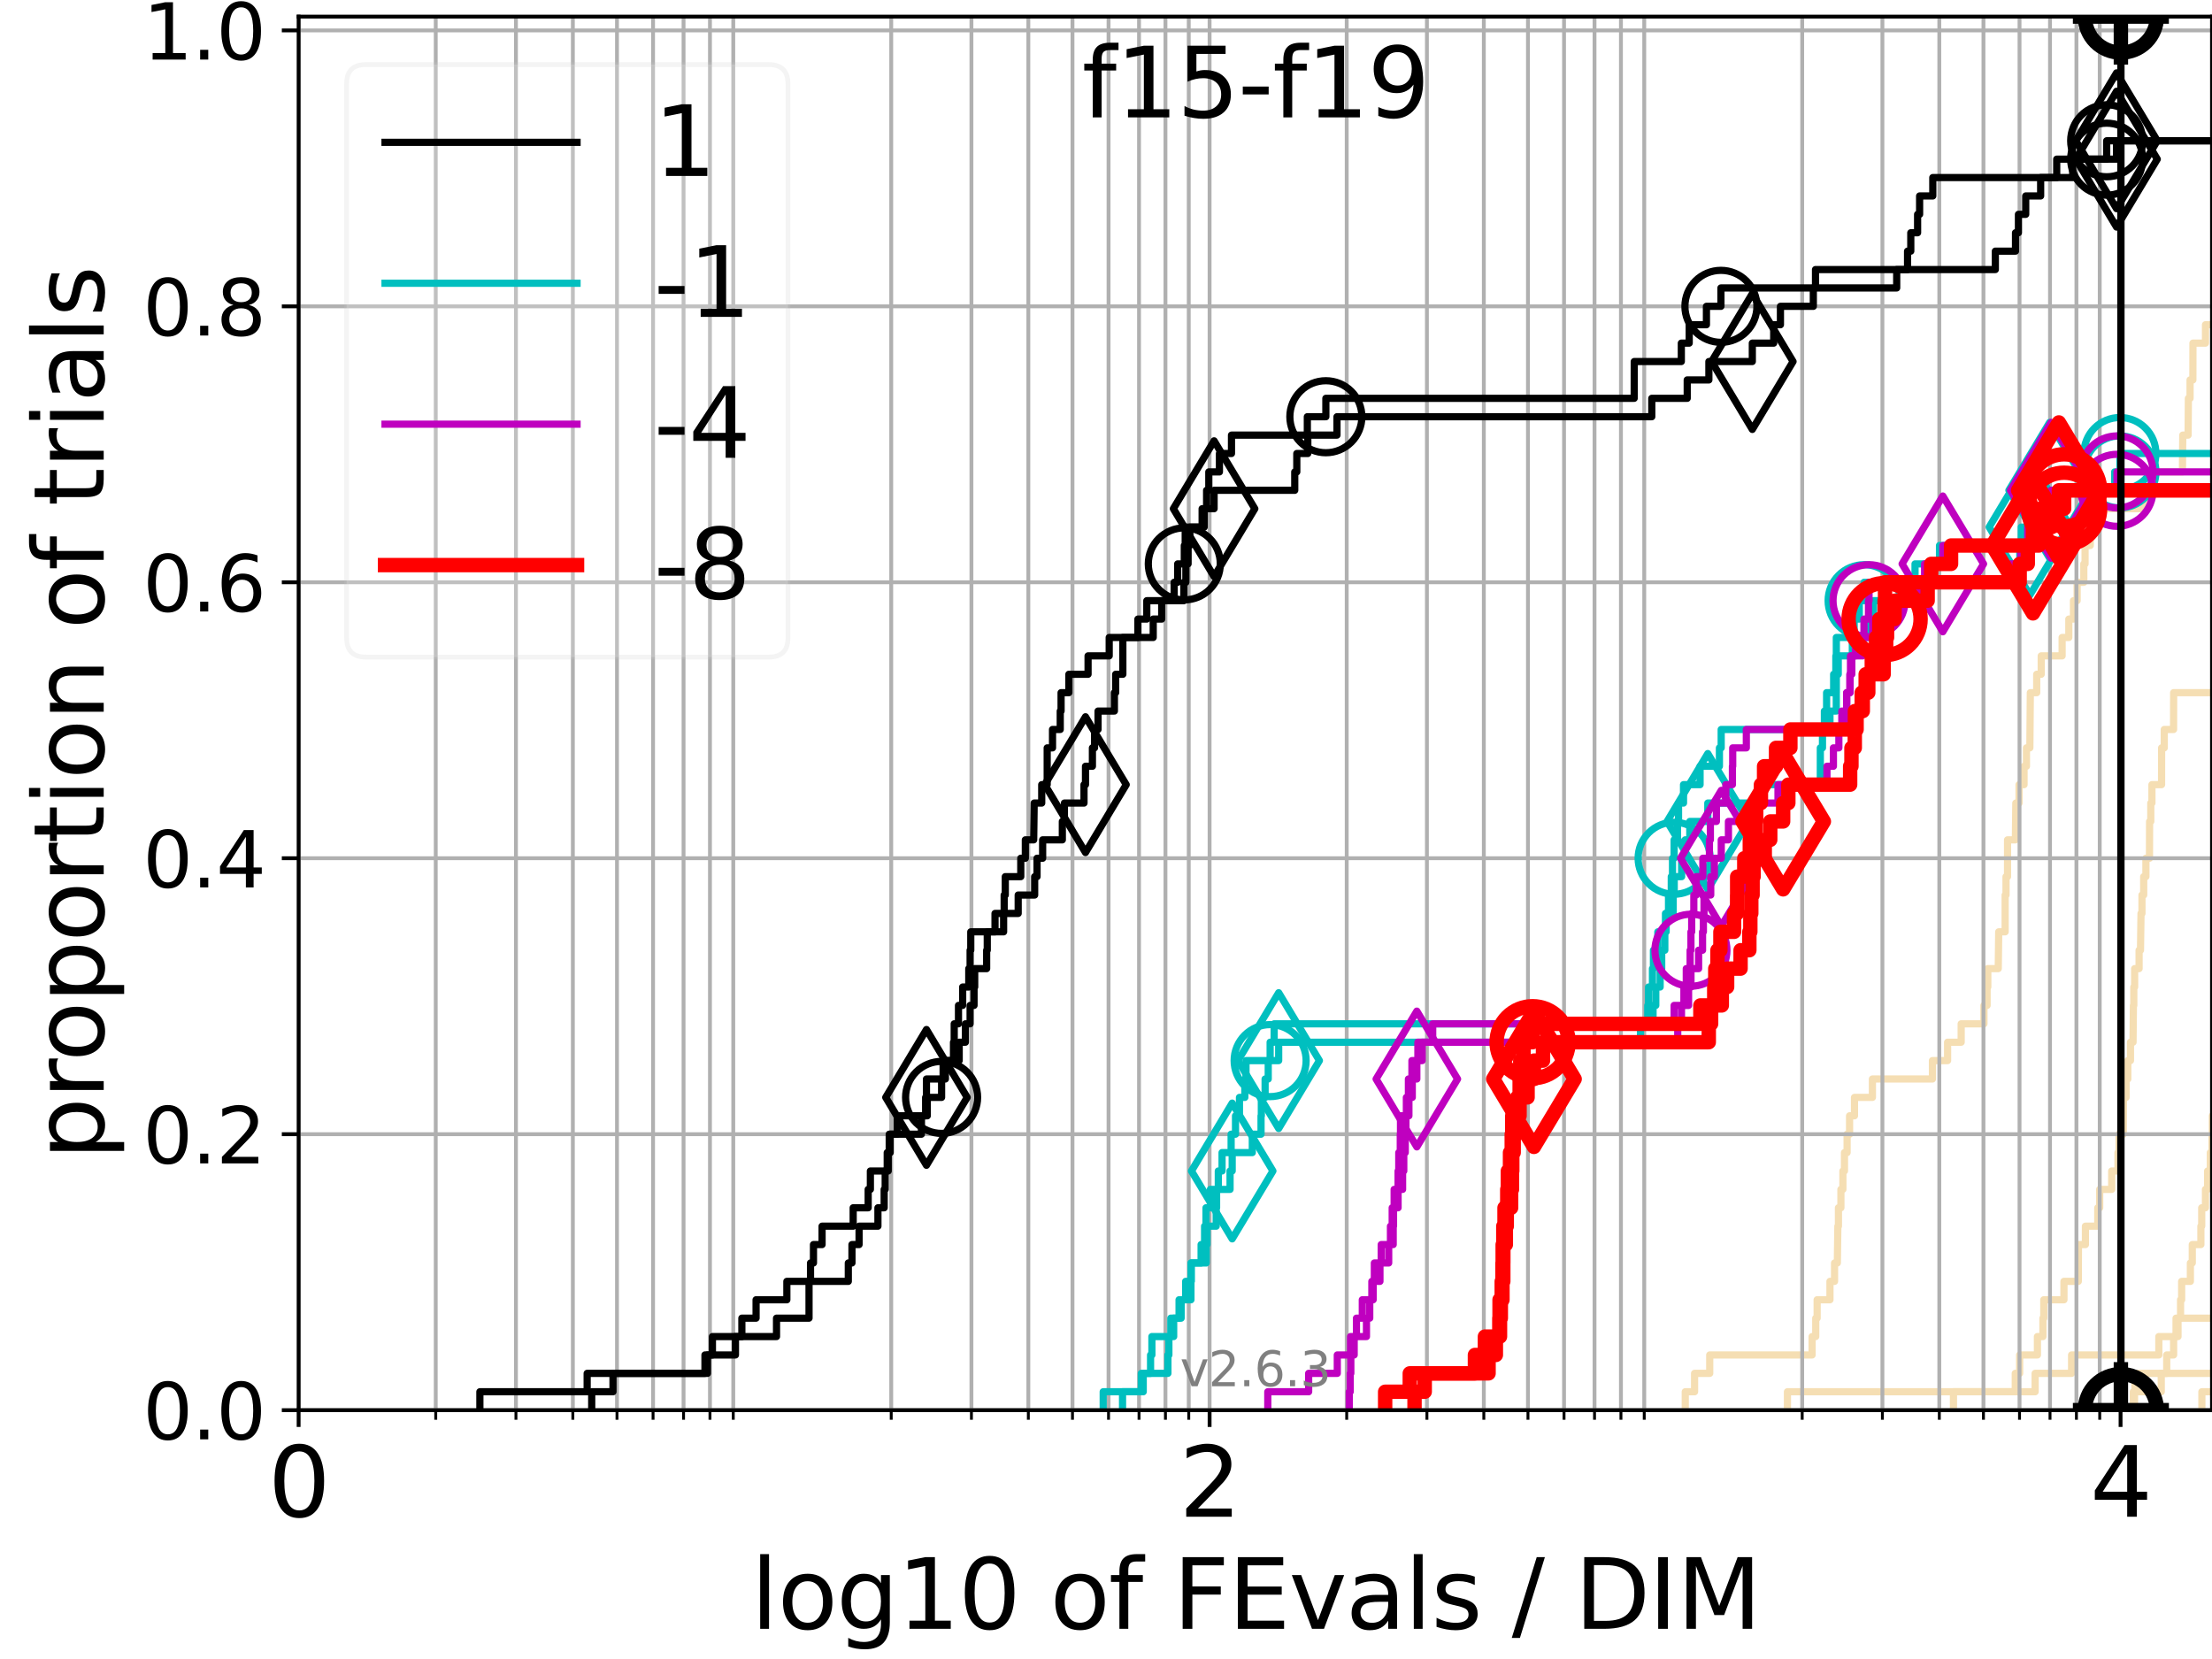 <?xml version="1.0" encoding="utf-8" standalone="no"?>
<!DOCTYPE svg PUBLIC "-//W3C//DTD SVG 1.1//EN"
  "http://www.w3.org/Graphics/SVG/1.1/DTD/svg11.dtd">
<svg xmlns:xlink="http://www.w3.org/1999/xlink" width="460.8pt" height="345.6pt" viewBox="0 0 460.8 345.6" xmlns="http://www.w3.org/2000/svg" version="1.1">
 <defs>
  <style type="text/css">*{stroke-linejoin: round; stroke-linecap: butt}</style>
 </defs>
 <g id="figure_1">
  <g id="patch_1">
   <path d="M 0 345.6 
L 460.8 345.6 
L 460.8 0 
L 0 0 
z
" style="fill: #ffffff"/>
  </g>
  <g id="axes_1">
   <g id="patch_2">
    <path d="M 62.208 293.76 
L 460.8 293.76 
L 460.8 3.456 
L 62.208 3.456 
z
" style="fill: #ffffff"/>
   </g>
   <g id="line2d_1"/>
   <g id="line2d_2"/>
   <g id="line2d_3"/>
   <g id="line2d_4"/>
   <g id="line2d_5"/>
   <g id="line2d_6"/>
   <g id="line2d_7">
    <path clip-path="url(#p2a876382d0)" style="fill: none; stroke: #f5deb3; stroke-width: 1.5; stroke-linecap: square"/>
   </g>
   <g id="line2d_8">
    <path d="M 444.415 293.76 
L 444.415 289.928 
L 444.743 289.928 
L 444.743 286.095 
L 461.8 286.095 
" clip-path="url(#p2a876382d0)" style="fill: none; stroke: #f5deb3; stroke-width: 1.5; stroke-linecap: square"/>
   </g>
   <g id="line2d_9">
    <path d="M 351.071 293.76 
L 351.071 289.928 
L 353.011 289.928 
L 353.011 286.095 
L 356.168 286.095 
L 356.168 282.263 
L 377.496 282.263 
L 377.496 278.43 
L 378.253 278.43 
L 378.253 274.598 
L 378.543 274.598 
L 378.543 270.766 
L 381.215 270.766 
L 381.215 266.933 
L 382.169 266.933 
L 382.169 263.101 
L 382.753 263.101 
L 382.859 255.436 
L 382.981 255.436 
L 382.981 251.604 
L 383.495 251.604 
L 383.495 247.771 
L 383.908 247.771 
L 383.908 243.939 
L 384.238 243.939 
L 384.238 240.106 
L 384.787 240.106 
L 384.787 236.274 
L 385.301 236.274 
L 385.301 232.442 
L 386.324 232.442 
L 386.324 228.609 
L 390.056 228.609 
L 390.056 224.777 
L 402.56 224.777 
L 402.56 220.944 
L 405.721 220.944 
L 405.721 217.112 
L 408.548 217.112 
L 408.548 213.28 
L 413.292 213.28 
L 413.292 209.447 
L 413.948 209.447 
L 413.948 205.615 
L 414.093 205.615 
L 414.093 201.782 
L 416.273 201.782 
L 416.369 194.118 
L 417.708 194.118 
L 417.709 186.453 
L 417.891 186.453 
L 417.891 182.621 
L 418.206 182.621 
L 418.21 174.956 
L 419.841 174.956 
L 419.931 167.291 
L 420.605 167.291 
L 420.605 163.459 
L 421.647 163.459 
L 421.647 159.626 
L 422.148 159.626 
L 422.148 155.794 
L 422.856 155.794 
L 422.954 144.297 
L 424.286 144.297 
L 424.286 140.464 
L 425.225 140.464 
L 425.225 136.632 
L 429.577 136.632 
L 429.577 132.799 
L 430.974 132.799 
L 430.974 128.967 
L 431.943 128.967 
L 431.943 125.135 
L 432.704 125.135 
L 432.704 121.302 
L 434.096 121.302 
L 434.096 117.47 
L 434.358 117.47 
L 434.358 113.637 
L 435.439 113.637 
L 435.439 109.805 
L 436.121 109.805 
L 436.121 105.973 
L 446.823 105.973 
L 446.823 102.14 
L 448.624 102.14 
L 448.624 98.308 
L 454.638 98.308 
L 454.711 90.643 
L 455.821 90.643 
L 455.88 82.978 
L 456.23 82.978 
L 456.23 79.146 
L 456.816 79.146 
L 456.834 71.481 
L 459.446 71.481 
L 459.446 67.649 
L 461.8 67.649 
L 461.8 67.649 
" clip-path="url(#p2a876382d0)" style="fill: none; stroke: #f5deb3; stroke-width: 1.5; stroke-linecap: square"/>
   </g>
   <g id="line2d_10"/>
   <g id="line2d_11"/>
   <g id="line2d_12"/>
   <g id="line2d_13"/>
   <g id="line2d_14"/>
   <g id="line2d_15"/>
   <g id="line2d_16"/>
   <g id="line2d_17">
    <path d="M 444.657 293.76 
L 444.657 289.928 
L 450.229 289.928 
L 450.229 286.095 
L 451.369 286.095 
L 451.369 282.263 
L 452.805 282.263 
L 452.805 278.43 
L 453.719 278.43 
L 453.719 274.598 
L 454.249 274.598 
L 454.249 270.766 
L 454.478 270.766 
L 454.478 266.933 
L 456.297 266.933 
L 456.297 263.101 
L 456.693 263.101 
L 456.693 259.268 
L 458.486 259.268 
L 458.486 255.436 
L 458.659 255.436 
L 458.659 251.604 
L 459.441 251.604 
L 459.441 247.771 
L 459.888 247.771 
L 459.888 243.939 
L 460.456 243.939 
L 460.456 240.106 
L 460.801 240.106 
L 460.801 236.274 
L 460.875 236.274 
L 460.875 232.442 
L 461.8 232.442 
" clip-path="url(#p2a876382d0)" style="fill: none; stroke: #f5deb3; stroke-width: 1.5; stroke-linecap: square"/>
   </g>
   <g id="line2d_18"/>
   <g id="line2d_19"/>
   <g id="line2d_20"/>
   <g id="line2d_21"/>
   <g id="line2d_22"/>
   <g id="line2d_23"/>
   <g id="line2d_24">
    <path d="M 372.356 293.76 
L 372.356 289.928 
L 419.815 289.928 
L 419.815 286.095 
L 420.726 286.095 
L 420.726 282.263 
L 424.433 282.263 
L 424.433 278.43 
L 425.577 278.43 
L 425.577 274.598 
L 425.759 274.598 
L 425.759 270.766 
L 429.962 270.766 
L 429.962 266.933 
L 432.95 266.933 
L 432.983 259.268 
L 434.432 259.268 
L 434.432 255.436 
L 437.006 255.436 
L 437.006 251.604 
L 437.405 251.604 
L 437.405 247.771 
L 439.903 247.771 
L 439.903 243.939 
L 441.213 243.939 
L 441.213 240.106 
L 441.441 240.106 
L 441.441 236.274 
L 442.315 236.274 
L 442.344 228.609 
L 442.904 228.609 
L 442.904 224.777 
L 443.26 224.777 
L 443.26 220.944 
L 443.815 220.944 
L 443.815 217.112 
L 444.351 217.112 
L 444.429 209.447 
L 444.508 209.447 
L 444.508 205.615 
L 444.685 205.615 
L 444.685 201.782 
L 445.611 201.782 
L 445.611 197.95 
L 445.902 197.95 
L 446.011 190.285 
L 446.212 190.285 
L 446.212 186.453 
L 446.57 186.453 
L 446.57 182.621 
L 447.033 182.621 
L 447.033 178.788 
L 447.776 178.788 
L 447.799 171.123 
L 448.049 171.123 
L 448.049 167.291 
L 448.288 167.291 
L 448.288 163.459 
L 450.295 163.459 
L 450.306 155.794 
L 450.856 155.794 
L 450.856 151.961 
L 452.795 151.961 
L 452.81 144.297 
L 461.8 144.297 
L 461.8 144.297 
" clip-path="url(#p2a876382d0)" style="fill: none; stroke: #f5deb3; stroke-width: 1.5; stroke-linecap: square"/>
   </g>
   <g id="line2d_25">
    <path d="M 458.692 293.76 
L 458.692 289.928 
L 461.8 289.928 
" clip-path="url(#p2a876382d0)" style="fill: none; stroke: #f5deb3; stroke-width: 1.5; stroke-linecap: square"/>
   </g>
   <g id="line2d_26">
    <path clip-path="url(#p2a876382d0)" style="fill: none; stroke: #f5deb3; stroke-width: 1.5; stroke-linecap: square"/>
   </g>
   <g id="line2d_27"/>
   <g id="line2d_28">
    <path d="M 406.941 293.76 
L 406.941 289.928 
L 423.957 289.928 
L 423.957 286.095 
L 431.549 286.095 
L 431.549 282.263 
L 449.724 282.263 
L 449.724 278.43 
L 453.312 278.43 
L 453.312 274.598 
L 461.8 274.598 
" clip-path="url(#p2a876382d0)" style="fill: none; stroke: #f5deb3; stroke-width: 1.5; stroke-linecap: square"/>
   </g>
   <g id="line2d_29"/>
   <g id="line2d_30"/>
   <g id="matplotlib.axis_1">
    <g id="xtick_1">
     <g id="line2d_31">
      <path d="M 62.208 293.76 
L 62.208 3.456 
" clip-path="url(#p2a876382d0)" style="fill: none; stroke: #b0b0b0; stroke-width: 0.8; stroke-linecap: square"/>
     </g>
     <g id="line2d_32">
      <defs>
       <path id="m495f3bd240" d="M 0 0 
L 0 3.5 
" style="stroke: #000000; stroke-width: 0.8"/>
      </defs>
      <g>
       <use xlink:href="#m495f3bd240" x="62.208" y="293.76" style="stroke: #000000; stroke-width: 0.8"/>
      </g>
     </g>
     <g id="text_1">
      <!-- 0 -->
      <g transform="translate(55.846 315.957) scale(0.2 -0.2)">
       <defs>
        <path id="DejaVuSans-30" d="M 2034 4250 
Q 1547 4250 1301 3770 
Q 1056 3291 1056 2328 
Q 1056 1369 1301 889 
Q 1547 409 2034 409 
Q 2525 409 2770 889 
Q 3016 1369 3016 2328 
Q 3016 3291 2770 3770 
Q 2525 4250 2034 4250 
z
M 2034 4750 
Q 2819 4750 3233 4129 
Q 3647 3509 3647 2328 
Q 3647 1150 3233 529 
Q 2819 -91 2034 -91 
Q 1250 -91 836 529 
Q 422 1150 422 2328 
Q 422 3509 836 4129 
Q 1250 4750 2034 4750 
z
" transform="scale(0.016)"/>
       </defs>
       <use xlink:href="#DejaVuSans-30"/>
      </g>
     </g>
    </g>
    <g id="xtick_2">
     <g id="line2d_33">
      <path d="M 251.981 293.76 
L 251.981 3.456 
" clip-path="url(#p2a876382d0)" style="fill: none; stroke: #b0b0b0; stroke-width: 0.8; stroke-linecap: square"/>
     </g>
     <g id="line2d_34">
      <g>
       <use xlink:href="#m495f3bd240" x="251.981" y="293.76" style="stroke: #000000; stroke-width: 0.8"/>
      </g>
     </g>
     <g id="text_2">
      <!-- 2 -->
      <g transform="translate(245.618 315.957) scale(0.2 -0.2)">
       <defs>
        <path id="DejaVuSans-32" d="M 1228 531 
L 3431 531 
L 3431 0 
L 469 0 
L 469 531 
Q 828 903 1448 1529 
Q 2069 2156 2228 2338 
Q 2531 2678 2651 2914 
Q 2772 3150 2772 3378 
Q 2772 3750 2511 3984 
Q 2250 4219 1831 4219 
Q 1534 4219 1204 4116 
Q 875 4013 500 3803 
L 500 4441 
Q 881 4594 1212 4672 
Q 1544 4750 1819 4750 
Q 2544 4750 2975 4387 
Q 3406 4025 3406 3419 
Q 3406 3131 3298 2873 
Q 3191 2616 2906 2266 
Q 2828 2175 2409 1742 
Q 1991 1309 1228 531 
z
" transform="scale(0.016)"/>
       </defs>
       <use xlink:href="#DejaVuSans-32"/>
      </g>
     </g>
    </g>
    <g id="xtick_3">
     <g id="line2d_35">
      <path d="M 441.753 293.76 
L 441.753 3.456 
" clip-path="url(#p2a876382d0)" style="fill: none; stroke: #b0b0b0; stroke-width: 0.8; stroke-linecap: square"/>
     </g>
     <g id="line2d_36">
      <g>
       <use xlink:href="#m495f3bd240" x="441.753" y="293.76" style="stroke: #000000; stroke-width: 0.8"/>
      </g>
     </g>
     <g id="text_3">
      <!-- 4 -->
      <g transform="translate(435.391 315.957) scale(0.2 -0.2)">
       <defs>
        <path id="DejaVuSans-34" d="M 2419 4116 
L 825 1625 
L 2419 1625 
L 2419 4116 
z
M 2253 4666 
L 3047 4666 
L 3047 1625 
L 3713 1625 
L 3713 1100 
L 3047 1100 
L 3047 0 
L 2419 0 
L 2419 1100 
L 313 1100 
L 313 1709 
L 2253 4666 
z
" transform="scale(0.016)"/>
       </defs>
       <use xlink:href="#DejaVuSans-34"/>
      </g>
     </g>
    </g>
    <g id="xtick_4">
     <g id="line2d_37">
      <path d="M 90.772 293.76 
L 90.772 3.456 
" clip-path="url(#p2a876382d0)" style="fill: none; stroke: #b0b0b0; stroke-width: 0.8; stroke-linecap: square"/>
     </g>
     <g id="line2d_38">
      <defs>
       <path id="m7e8ed11b89" d="M 0 0 
L 0 2 
" style="stroke: #000000; stroke-width: 0.6"/>
      </defs>
      <g>
       <use xlink:href="#m7e8ed11b89" x="90.772" y="293.76" style="stroke: #000000; stroke-width: 0.6"/>
      </g>
     </g>
    </g>
    <g id="xtick_5">
     <g id="line2d_39">
      <path d="M 107.48 293.76 
L 107.48 3.456 
" clip-path="url(#p2a876382d0)" style="fill: none; stroke: #b0b0b0; stroke-width: 0.8; stroke-linecap: square"/>
     </g>
     <g id="line2d_40">
      <g>
       <use xlink:href="#m7e8ed11b89" x="107.48" y="293.76" style="stroke: #000000; stroke-width: 0.6"/>
      </g>
     </g>
    </g>
    <g id="xtick_6">
     <g id="line2d_41">
      <path d="M 119.335 293.76 
L 119.335 3.456 
" clip-path="url(#p2a876382d0)" style="fill: none; stroke: #b0b0b0; stroke-width: 0.8; stroke-linecap: square"/>
     </g>
     <g id="line2d_42">
      <g>
       <use xlink:href="#m7e8ed11b89" x="119.335" y="293.76" style="stroke: #000000; stroke-width: 0.6"/>
      </g>
     </g>
    </g>
    <g id="xtick_7">
     <g id="line2d_43">
      <path d="M 128.531 293.76 
L 128.531 3.456 
" clip-path="url(#p2a876382d0)" style="fill: none; stroke: #b0b0b0; stroke-width: 0.8; stroke-linecap: square"/>
     </g>
     <g id="line2d_44">
      <g>
       <use xlink:href="#m7e8ed11b89" x="128.531" y="293.76" style="stroke: #000000; stroke-width: 0.6"/>
      </g>
     </g>
    </g>
    <g id="xtick_8">
     <g id="line2d_45">
      <path d="M 136.044 293.76 
L 136.044 3.456 
" clip-path="url(#p2a876382d0)" style="fill: none; stroke: #b0b0b0; stroke-width: 0.8; stroke-linecap: square"/>
     </g>
     <g id="line2d_46">
      <g>
       <use xlink:href="#m7e8ed11b89" x="136.044" y="293.76" style="stroke: #000000; stroke-width: 0.6"/>
      </g>
     </g>
    </g>
    <g id="xtick_9">
     <g id="line2d_47">
      <path d="M 142.396 293.76 
L 142.396 3.456 
" clip-path="url(#p2a876382d0)" style="fill: none; stroke: #b0b0b0; stroke-width: 0.8; stroke-linecap: square"/>
     </g>
     <g id="line2d_48">
      <g>
       <use xlink:href="#m7e8ed11b89" x="142.396" y="293.76" style="stroke: #000000; stroke-width: 0.6"/>
      </g>
     </g>
    </g>
    <g id="xtick_10">
     <g id="line2d_49">
      <path d="M 147.899 293.76 
L 147.899 3.456 
" clip-path="url(#p2a876382d0)" style="fill: none; stroke: #b0b0b0; stroke-width: 0.8; stroke-linecap: square"/>
     </g>
     <g id="line2d_50">
      <g>
       <use xlink:href="#m7e8ed11b89" x="147.899" y="293.76" style="stroke: #000000; stroke-width: 0.6"/>
      </g>
     </g>
    </g>
    <g id="xtick_11">
     <g id="line2d_51">
      <path d="M 152.753 293.76 
L 152.753 3.456 
" clip-path="url(#p2a876382d0)" style="fill: none; stroke: #b0b0b0; stroke-width: 0.8; stroke-linecap: square"/>
     </g>
     <g id="line2d_52">
      <g>
       <use xlink:href="#m7e8ed11b89" x="152.753" y="293.76" style="stroke: #000000; stroke-width: 0.6"/>
      </g>
     </g>
    </g>
    <g id="xtick_12">
     <g id="line2d_53">
      <path d="M 185.658 293.76 
L 185.658 3.456 
" clip-path="url(#p2a876382d0)" style="fill: none; stroke: #b0b0b0; stroke-width: 0.8; stroke-linecap: square"/>
     </g>
     <g id="line2d_54">
      <g>
       <use xlink:href="#m7e8ed11b89" x="185.658" y="293.76" style="stroke: #000000; stroke-width: 0.6"/>
      </g>
     </g>
    </g>
    <g id="xtick_13">
     <g id="line2d_55">
      <path d="M 202.367 293.76 
L 202.367 3.456 
" clip-path="url(#p2a876382d0)" style="fill: none; stroke: #b0b0b0; stroke-width: 0.8; stroke-linecap: square"/>
     </g>
     <g id="line2d_56">
      <g>
       <use xlink:href="#m7e8ed11b89" x="202.367" y="293.76" style="stroke: #000000; stroke-width: 0.6"/>
      </g>
     </g>
    </g>
    <g id="xtick_14">
     <g id="line2d_57">
      <path d="M 214.222 293.76 
L 214.222 3.456 
" clip-path="url(#p2a876382d0)" style="fill: none; stroke: #b0b0b0; stroke-width: 0.8; stroke-linecap: square"/>
     </g>
     <g id="line2d_58">
      <g>
       <use xlink:href="#m7e8ed11b89" x="214.222" y="293.76" style="stroke: #000000; stroke-width: 0.6"/>
      </g>
     </g>
    </g>
    <g id="xtick_15">
     <g id="line2d_59">
      <path d="M 223.417 293.76 
L 223.417 3.456 
" clip-path="url(#p2a876382d0)" style="fill: none; stroke: #b0b0b0; stroke-width: 0.8; stroke-linecap: square"/>
     </g>
     <g id="line2d_60">
      <g>
       <use xlink:href="#m7e8ed11b89" x="223.417" y="293.76" style="stroke: #000000; stroke-width: 0.6"/>
      </g>
     </g>
    </g>
    <g id="xtick_16">
     <g id="line2d_61">
      <path d="M 230.93 293.76 
L 230.93 3.456 
" clip-path="url(#p2a876382d0)" style="fill: none; stroke: #b0b0b0; stroke-width: 0.8; stroke-linecap: square"/>
     </g>
     <g id="line2d_62">
      <g>
       <use xlink:href="#m7e8ed11b89" x="230.93" y="293.76" style="stroke: #000000; stroke-width: 0.6"/>
      </g>
     </g>
    </g>
    <g id="xtick_17">
     <g id="line2d_63">
      <path d="M 237.282 293.76 
L 237.282 3.456 
" clip-path="url(#p2a876382d0)" style="fill: none; stroke: #b0b0b0; stroke-width: 0.8; stroke-linecap: square"/>
     </g>
     <g id="line2d_64">
      <g>
       <use xlink:href="#m7e8ed11b89" x="237.282" y="293.76" style="stroke: #000000; stroke-width: 0.6"/>
      </g>
     </g>
    </g>
    <g id="xtick_18">
     <g id="line2d_65">
      <path d="M 242.785 293.76 
L 242.785 3.456 
" clip-path="url(#p2a876382d0)" style="fill: none; stroke: #b0b0b0; stroke-width: 0.8; stroke-linecap: square"/>
     </g>
     <g id="line2d_66">
      <g>
       <use xlink:href="#m7e8ed11b89" x="242.785" y="293.76" style="stroke: #000000; stroke-width: 0.6"/>
      </g>
     </g>
    </g>
    <g id="xtick_19">
     <g id="line2d_67">
      <path d="M 247.639 293.76 
L 247.639 3.456 
" clip-path="url(#p2a876382d0)" style="fill: none; stroke: #b0b0b0; stroke-width: 0.8; stroke-linecap: square"/>
     </g>
     <g id="line2d_68">
      <g>
       <use xlink:href="#m7e8ed11b89" x="247.639" y="293.76" style="stroke: #000000; stroke-width: 0.6"/>
      </g>
     </g>
    </g>
    <g id="xtick_20">
     <g id="line2d_69">
      <path d="M 280.544 293.76 
L 280.544 3.456 
" clip-path="url(#p2a876382d0)" style="fill: none; stroke: #b0b0b0; stroke-width: 0.8; stroke-linecap: square"/>
     </g>
     <g id="line2d_70">
      <g>
       <use xlink:href="#m7e8ed11b89" x="280.544" y="293.76" style="stroke: #000000; stroke-width: 0.6"/>
      </g>
     </g>
    </g>
    <g id="xtick_21">
     <g id="line2d_71">
      <path d="M 297.253 293.76 
L 297.253 3.456 
" clip-path="url(#p2a876382d0)" style="fill: none; stroke: #b0b0b0; stroke-width: 0.8; stroke-linecap: square"/>
     </g>
     <g id="line2d_72">
      <g>
       <use xlink:href="#m7e8ed11b89" x="297.253" y="293.76" style="stroke: #000000; stroke-width: 0.6"/>
      </g>
     </g>
    </g>
    <g id="xtick_22">
     <g id="line2d_73">
      <path d="M 309.108 293.76 
L 309.108 3.456 
" clip-path="url(#p2a876382d0)" style="fill: none; stroke: #b0b0b0; stroke-width: 0.8; stroke-linecap: square"/>
     </g>
     <g id="line2d_74">
      <g>
       <use xlink:href="#m7e8ed11b89" x="309.108" y="293.76" style="stroke: #000000; stroke-width: 0.6"/>
      </g>
     </g>
    </g>
    <g id="xtick_23">
     <g id="line2d_75">
      <path d="M 318.303 293.76 
L 318.303 3.456 
" clip-path="url(#p2a876382d0)" style="fill: none; stroke: #b0b0b0; stroke-width: 0.8; stroke-linecap: square"/>
     </g>
     <g id="line2d_76">
      <g>
       <use xlink:href="#m7e8ed11b89" x="318.303" y="293.76" style="stroke: #000000; stroke-width: 0.6"/>
      </g>
     </g>
    </g>
    <g id="xtick_24">
     <g id="line2d_77">
      <path d="M 325.816 293.76 
L 325.816 3.456 
" clip-path="url(#p2a876382d0)" style="fill: none; stroke: #b0b0b0; stroke-width: 0.8; stroke-linecap: square"/>
     </g>
     <g id="line2d_78">
      <g>
       <use xlink:href="#m7e8ed11b89" x="325.816" y="293.76" style="stroke: #000000; stroke-width: 0.6"/>
      </g>
     </g>
    </g>
    <g id="xtick_25">
     <g id="line2d_79">
      <path d="M 332.169 293.76 
L 332.169 3.456 
" clip-path="url(#p2a876382d0)" style="fill: none; stroke: #b0b0b0; stroke-width: 0.8; stroke-linecap: square"/>
     </g>
     <g id="line2d_80">
      <g>
       <use xlink:href="#m7e8ed11b89" x="332.169" y="293.76" style="stroke: #000000; stroke-width: 0.6"/>
      </g>
     </g>
    </g>
    <g id="xtick_26">
     <g id="line2d_81">
      <path d="M 337.671 293.76 
L 337.671 3.456 
" clip-path="url(#p2a876382d0)" style="fill: none; stroke: #b0b0b0; stroke-width: 0.8; stroke-linecap: square"/>
     </g>
     <g id="line2d_82">
      <g>
       <use xlink:href="#m7e8ed11b89" x="337.671" y="293.76" style="stroke: #000000; stroke-width: 0.6"/>
      </g>
     </g>
    </g>
    <g id="xtick_27">
     <g id="line2d_83">
      <path d="M 342.525 293.76 
L 342.525 3.456 
" clip-path="url(#p2a876382d0)" style="fill: none; stroke: #b0b0b0; stroke-width: 0.8; stroke-linecap: square"/>
     </g>
     <g id="line2d_84">
      <g>
       <use xlink:href="#m7e8ed11b89" x="342.525" y="293.76" style="stroke: #000000; stroke-width: 0.6"/>
      </g>
     </g>
    </g>
    <g id="xtick_28">
     <g id="line2d_85">
      <path d="M 375.43 293.76 
L 375.43 3.456 
" clip-path="url(#p2a876382d0)" style="fill: none; stroke: #b0b0b0; stroke-width: 0.8; stroke-linecap: square"/>
     </g>
     <g id="line2d_86">
      <g>
       <use xlink:href="#m7e8ed11b89" x="375.43" y="293.76" style="stroke: #000000; stroke-width: 0.6"/>
      </g>
     </g>
    </g>
    <g id="xtick_29">
     <g id="line2d_87">
      <path d="M 392.139 293.76 
L 392.139 3.456 
" clip-path="url(#p2a876382d0)" style="fill: none; stroke: #b0b0b0; stroke-width: 0.8; stroke-linecap: square"/>
     </g>
     <g id="line2d_88">
      <g>
       <use xlink:href="#m7e8ed11b89" x="392.139" y="293.76" style="stroke: #000000; stroke-width: 0.6"/>
      </g>
     </g>
    </g>
    <g id="xtick_30">
     <g id="line2d_89">
      <path d="M 403.994 293.76 
L 403.994 3.456 
" clip-path="url(#p2a876382d0)" style="fill: none; stroke: #b0b0b0; stroke-width: 0.8; stroke-linecap: square"/>
     </g>
     <g id="line2d_90">
      <g>
       <use xlink:href="#m7e8ed11b89" x="403.994" y="293.76" style="stroke: #000000; stroke-width: 0.6"/>
      </g>
     </g>
    </g>
    <g id="xtick_31">
     <g id="line2d_91">
      <path d="M 413.19 293.76 
L 413.19 3.456 
" clip-path="url(#p2a876382d0)" style="fill: none; stroke: #b0b0b0; stroke-width: 0.8; stroke-linecap: square"/>
     </g>
     <g id="line2d_92">
      <g>
       <use xlink:href="#m7e8ed11b89" x="413.19" y="293.76" style="stroke: #000000; stroke-width: 0.6"/>
      </g>
     </g>
    </g>
    <g id="xtick_32">
     <g id="line2d_93">
      <path d="M 420.703 293.76 
L 420.703 3.456 
" clip-path="url(#p2a876382d0)" style="fill: none; stroke: #b0b0b0; stroke-width: 0.8; stroke-linecap: square"/>
     </g>
     <g id="line2d_94">
      <g>
       <use xlink:href="#m7e8ed11b89" x="420.703" y="293.76" style="stroke: #000000; stroke-width: 0.6"/>
      </g>
     </g>
    </g>
    <g id="xtick_33">
     <g id="line2d_95">
      <path d="M 427.055 293.76 
L 427.055 3.456 
" clip-path="url(#p2a876382d0)" style="fill: none; stroke: #b0b0b0; stroke-width: 0.8; stroke-linecap: square"/>
     </g>
     <g id="line2d_96">
      <g>
       <use xlink:href="#m7e8ed11b89" x="427.055" y="293.76" style="stroke: #000000; stroke-width: 0.6"/>
      </g>
     </g>
    </g>
    <g id="xtick_34">
     <g id="line2d_97">
      <path d="M 432.558 293.76 
L 432.558 3.456 
" clip-path="url(#p2a876382d0)" style="fill: none; stroke: #b0b0b0; stroke-width: 0.8; stroke-linecap: square"/>
     </g>
     <g id="line2d_98">
      <g>
       <use xlink:href="#m7e8ed11b89" x="432.558" y="293.76" style="stroke: #000000; stroke-width: 0.6"/>
      </g>
     </g>
    </g>
    <g id="xtick_35">
     <g id="line2d_99">
      <path d="M 437.411 293.76 
L 437.411 3.456 
" clip-path="url(#p2a876382d0)" style="fill: none; stroke: #b0b0b0; stroke-width: 0.8; stroke-linecap: square"/>
     </g>
     <g id="line2d_100">
      <g>
       <use xlink:href="#m7e8ed11b89" x="437.411" y="293.76" style="stroke: #000000; stroke-width: 0.6"/>
      </g>
     </g>
    </g>
    <g id="text_4">
     <!-- log10 of FEvals / DIM -->
     <g transform="translate(156.431 339.313) scale(0.2 -0.2)">
      <defs>
       <path id="DejaVuSans-6c" d="M 603 4863 
L 1178 4863 
L 1178 0 
L 603 0 
L 603 4863 
z
" transform="scale(0.016)"/>
       <path id="DejaVuSans-6f" d="M 1959 3097 
Q 1497 3097 1228 2736 
Q 959 2375 959 1747 
Q 959 1119 1226 758 
Q 1494 397 1959 397 
Q 2419 397 2687 759 
Q 2956 1122 2956 1747 
Q 2956 2369 2687 2733 
Q 2419 3097 1959 3097 
z
M 1959 3584 
Q 2709 3584 3137 3096 
Q 3566 2609 3566 1747 
Q 3566 888 3137 398 
Q 2709 -91 1959 -91 
Q 1206 -91 779 398 
Q 353 888 353 1747 
Q 353 2609 779 3096 
Q 1206 3584 1959 3584 
z
" transform="scale(0.016)"/>
       <path id="DejaVuSans-67" d="M 2906 1791 
Q 2906 2416 2648 2759 
Q 2391 3103 1925 3103 
Q 1463 3103 1205 2759 
Q 947 2416 947 1791 
Q 947 1169 1205 825 
Q 1463 481 1925 481 
Q 2391 481 2648 825 
Q 2906 1169 2906 1791 
z
M 3481 434 
Q 3481 -459 3084 -895 
Q 2688 -1331 1869 -1331 
Q 1566 -1331 1297 -1286 
Q 1028 -1241 775 -1147 
L 775 -588 
Q 1028 -725 1275 -790 
Q 1522 -856 1778 -856 
Q 2344 -856 2625 -561 
Q 2906 -266 2906 331 
L 2906 616 
Q 2728 306 2450 153 
Q 2172 0 1784 0 
Q 1141 0 747 490 
Q 353 981 353 1791 
Q 353 2603 747 3093 
Q 1141 3584 1784 3584 
Q 2172 3584 2450 3431 
Q 2728 3278 2906 2969 
L 2906 3500 
L 3481 3500 
L 3481 434 
z
" transform="scale(0.016)"/>
       <path id="DejaVuSans-31" d="M 794 531 
L 1825 531 
L 1825 4091 
L 703 3866 
L 703 4441 
L 1819 4666 
L 2450 4666 
L 2450 531 
L 3481 531 
L 3481 0 
L 794 0 
L 794 531 
z
" transform="scale(0.016)"/>
       <path id="DejaVuSans-20" transform="scale(0.016)"/>
       <path id="DejaVuSans-66" d="M 2375 4863 
L 2375 4384 
L 1825 4384 
Q 1516 4384 1395 4259 
Q 1275 4134 1275 3809 
L 1275 3500 
L 2222 3500 
L 2222 3053 
L 1275 3053 
L 1275 0 
L 697 0 
L 697 3053 
L 147 3053 
L 147 3500 
L 697 3500 
L 697 3744 
Q 697 4328 969 4595 
Q 1241 4863 1831 4863 
L 2375 4863 
z
" transform="scale(0.016)"/>
       <path id="DejaVuSans-46" d="M 628 4666 
L 3309 4666 
L 3309 4134 
L 1259 4134 
L 1259 2759 
L 3109 2759 
L 3109 2228 
L 1259 2228 
L 1259 0 
L 628 0 
L 628 4666 
z
" transform="scale(0.016)"/>
       <path id="DejaVuSans-45" d="M 628 4666 
L 3578 4666 
L 3578 4134 
L 1259 4134 
L 1259 2753 
L 3481 2753 
L 3481 2222 
L 1259 2222 
L 1259 531 
L 3634 531 
L 3634 0 
L 628 0 
L 628 4666 
z
" transform="scale(0.016)"/>
       <path id="DejaVuSans-76" d="M 191 3500 
L 800 3500 
L 1894 563 
L 2988 3500 
L 3597 3500 
L 2284 0 
L 1503 0 
L 191 3500 
z
" transform="scale(0.016)"/>
       <path id="DejaVuSans-61" d="M 2194 1759 
Q 1497 1759 1228 1600 
Q 959 1441 959 1056 
Q 959 750 1161 570 
Q 1363 391 1709 391 
Q 2188 391 2477 730 
Q 2766 1069 2766 1631 
L 2766 1759 
L 2194 1759 
z
M 3341 1997 
L 3341 0 
L 2766 0 
L 2766 531 
Q 2569 213 2275 61 
Q 1981 -91 1556 -91 
Q 1019 -91 701 211 
Q 384 513 384 1019 
Q 384 1609 779 1909 
Q 1175 2209 1959 2209 
L 2766 2209 
L 2766 2266 
Q 2766 2663 2505 2880 
Q 2244 3097 1772 3097 
Q 1472 3097 1187 3025 
Q 903 2953 641 2809 
L 641 3341 
Q 956 3463 1253 3523 
Q 1550 3584 1831 3584 
Q 2591 3584 2966 3190 
Q 3341 2797 3341 1997 
z
" transform="scale(0.016)"/>
       <path id="DejaVuSans-73" d="M 2834 3397 
L 2834 2853 
Q 2591 2978 2328 3040 
Q 2066 3103 1784 3103 
Q 1356 3103 1142 2972 
Q 928 2841 928 2578 
Q 928 2378 1081 2264 
Q 1234 2150 1697 2047 
L 1894 2003 
Q 2506 1872 2764 1633 
Q 3022 1394 3022 966 
Q 3022 478 2636 193 
Q 2250 -91 1575 -91 
Q 1294 -91 989 -36 
Q 684 19 347 128 
L 347 722 
Q 666 556 975 473 
Q 1284 391 1588 391 
Q 1994 391 2212 530 
Q 2431 669 2431 922 
Q 2431 1156 2273 1281 
Q 2116 1406 1581 1522 
L 1381 1569 
Q 847 1681 609 1914 
Q 372 2147 372 2553 
Q 372 3047 722 3315 
Q 1072 3584 1716 3584 
Q 2034 3584 2315 3537 
Q 2597 3491 2834 3397 
z
" transform="scale(0.016)"/>
       <path id="DejaVuSans-2f" d="M 1625 4666 
L 2156 4666 
L 531 -594 
L 0 -594 
L 1625 4666 
z
" transform="scale(0.016)"/>
       <path id="DejaVuSans-44" d="M 1259 4147 
L 1259 519 
L 2022 519 
Q 2988 519 3436 956 
Q 3884 1394 3884 2338 
Q 3884 3275 3436 3711 
Q 2988 4147 2022 4147 
L 1259 4147 
z
M 628 4666 
L 1925 4666 
Q 3281 4666 3915 4102 
Q 4550 3538 4550 2338 
Q 4550 1131 3912 565 
Q 3275 0 1925 0 
L 628 0 
L 628 4666 
z
" transform="scale(0.016)"/>
       <path id="DejaVuSans-49" d="M 628 4666 
L 1259 4666 
L 1259 0 
L 628 0 
L 628 4666 
z
" transform="scale(0.016)"/>
       <path id="DejaVuSans-4d" d="M 628 4666 
L 1569 4666 
L 2759 1491 
L 3956 4666 
L 4897 4666 
L 4897 0 
L 4281 0 
L 4281 4097 
L 3078 897 
L 2444 897 
L 1241 4097 
L 1241 0 
L 628 0 
L 628 4666 
z
" transform="scale(0.016)"/>
      </defs>
      <use xlink:href="#DejaVuSans-6c"/>
      <use xlink:href="#DejaVuSans-6f" x="27.783"/>
      <use xlink:href="#DejaVuSans-67" x="88.965"/>
      <use xlink:href="#DejaVuSans-31" x="152.441"/>
      <use xlink:href="#DejaVuSans-30" x="216.064"/>
      <use xlink:href="#DejaVuSans-20" x="279.688"/>
      <use xlink:href="#DejaVuSans-6f" x="311.475"/>
      <use xlink:href="#DejaVuSans-66" x="372.656"/>
      <use xlink:href="#DejaVuSans-20" x="407.861"/>
      <use xlink:href="#DejaVuSans-46" x="439.648"/>
      <use xlink:href="#DejaVuSans-45" x="497.168"/>
      <use xlink:href="#DejaVuSans-76" x="560.352"/>
      <use xlink:href="#DejaVuSans-61" x="619.531"/>
      <use xlink:href="#DejaVuSans-6c" x="680.811"/>
      <use xlink:href="#DejaVuSans-73" x="708.594"/>
      <use xlink:href="#DejaVuSans-20" x="760.693"/>
      <use xlink:href="#DejaVuSans-2f" x="792.48"/>
      <use xlink:href="#DejaVuSans-20" x="826.172"/>
      <use xlink:href="#DejaVuSans-44" x="857.959"/>
      <use xlink:href="#DejaVuSans-49" x="934.961"/>
      <use xlink:href="#DejaVuSans-4d" x="964.453"/>
     </g>
    </g>
   </g>
   <g id="matplotlib.axis_2">
    <g id="ytick_1">
     <g id="line2d_101">
      <path d="M 62.208 293.76 
L 460.8 293.76 
" clip-path="url(#p2a876382d0)" style="fill: none; stroke: #b0b0b0; stroke-width: 0.8; stroke-linecap: square"/>
     </g>
     <g id="line2d_102">
      <defs>
       <path id="m532a35ffb6" d="M 0 0 
L -3.5 0 
" style="stroke: #000000; stroke-width: 0.8"/>
      </defs>
      <g>
       <use xlink:href="#m532a35ffb6" x="62.208" y="293.76" style="stroke: #000000; stroke-width: 0.8"/>
      </g>
     </g>
     <g id="text_5">
      <!-- 0.0 -->
      <g transform="translate(29.763 299.839) scale(0.16 -0.16)">
       <defs>
        <path id="DejaVuSans-2e" d="M 684 794 
L 1344 794 
L 1344 0 
L 684 0 
L 684 794 
z
" transform="scale(0.016)"/>
       </defs>
       <use xlink:href="#DejaVuSans-30"/>
       <use xlink:href="#DejaVuSans-2e" x="63.623"/>
       <use xlink:href="#DejaVuSans-30" x="95.41"/>
      </g>
     </g>
    </g>
    <g id="ytick_2">
     <g id="line2d_103">
      <path d="M 62.208 236.274 
L 460.8 236.274 
" clip-path="url(#p2a876382d0)" style="fill: none; stroke: #b0b0b0; stroke-width: 0.8; stroke-linecap: square"/>
     </g>
     <g id="line2d_104">
      <g>
       <use xlink:href="#m532a35ffb6" x="62.208" y="236.274" style="stroke: #000000; stroke-width: 0.8"/>
      </g>
     </g>
     <g id="text_6">
      <!-- 0.2 -->
      <g transform="translate(29.763 242.353) scale(0.16 -0.16)">
       <use xlink:href="#DejaVuSans-30"/>
       <use xlink:href="#DejaVuSans-2e" x="63.623"/>
       <use xlink:href="#DejaVuSans-32" x="95.41"/>
      </g>
     </g>
    </g>
    <g id="ytick_3">
     <g id="line2d_105">
      <path d="M 62.208 178.788 
L 460.8 178.788 
" clip-path="url(#p2a876382d0)" style="fill: none; stroke: #b0b0b0; stroke-width: 0.8; stroke-linecap: square"/>
     </g>
     <g id="line2d_106">
      <g>
       <use xlink:href="#m532a35ffb6" x="62.208" y="178.788" style="stroke: #000000; stroke-width: 0.8"/>
      </g>
     </g>
     <g id="text_7">
      <!-- 0.4 -->
      <g transform="translate(29.763 184.867) scale(0.16 -0.16)">
       <use xlink:href="#DejaVuSans-30"/>
       <use xlink:href="#DejaVuSans-2e" x="63.623"/>
       <use xlink:href="#DejaVuSans-34" x="95.41"/>
      </g>
     </g>
    </g>
    <g id="ytick_4">
     <g id="line2d_107">
      <path d="M 62.208 121.302 
L 460.8 121.302 
" clip-path="url(#p2a876382d0)" style="fill: none; stroke: #b0b0b0; stroke-width: 0.8; stroke-linecap: square"/>
     </g>
     <g id="line2d_108">
      <g>
       <use xlink:href="#m532a35ffb6" x="62.208" y="121.302" style="stroke: #000000; stroke-width: 0.8"/>
      </g>
     </g>
     <g id="text_8">
      <!-- 0.6 -->
      <g transform="translate(29.763 127.381) scale(0.16 -0.16)">
       <defs>
        <path id="DejaVuSans-36" d="M 2113 2584 
Q 1688 2584 1439 2293 
Q 1191 2003 1191 1497 
Q 1191 994 1439 701 
Q 1688 409 2113 409 
Q 2538 409 2786 701 
Q 3034 994 3034 1497 
Q 3034 2003 2786 2293 
Q 2538 2584 2113 2584 
z
M 3366 4563 
L 3366 3988 
Q 3128 4100 2886 4159 
Q 2644 4219 2406 4219 
Q 1781 4219 1451 3797 
Q 1122 3375 1075 2522 
Q 1259 2794 1537 2939 
Q 1816 3084 2150 3084 
Q 2853 3084 3261 2657 
Q 3669 2231 3669 1497 
Q 3669 778 3244 343 
Q 2819 -91 2113 -91 
Q 1303 -91 875 529 
Q 447 1150 447 2328 
Q 447 3434 972 4092 
Q 1497 4750 2381 4750 
Q 2619 4750 2861 4703 
Q 3103 4656 3366 4563 
z
" transform="scale(0.016)"/>
       </defs>
       <use xlink:href="#DejaVuSans-30"/>
       <use xlink:href="#DejaVuSans-2e" x="63.623"/>
       <use xlink:href="#DejaVuSans-36" x="95.41"/>
      </g>
     </g>
    </g>
    <g id="ytick_5">
     <g id="line2d_109">
      <path d="M 62.208 63.816 
L 460.8 63.816 
" clip-path="url(#p2a876382d0)" style="fill: none; stroke: #b0b0b0; stroke-width: 0.8; stroke-linecap: square"/>
     </g>
     <g id="line2d_110">
      <g>
       <use xlink:href="#m532a35ffb6" x="62.208" y="63.816" style="stroke: #000000; stroke-width: 0.8"/>
      </g>
     </g>
     <g id="text_9">
      <!-- 0.8 -->
      <g transform="translate(29.763 69.895) scale(0.16 -0.16)">
       <defs>
        <path id="DejaVuSans-38" d="M 2034 2216 
Q 1584 2216 1326 1975 
Q 1069 1734 1069 1313 
Q 1069 891 1326 650 
Q 1584 409 2034 409 
Q 2484 409 2743 651 
Q 3003 894 3003 1313 
Q 3003 1734 2745 1975 
Q 2488 2216 2034 2216 
z
M 1403 2484 
Q 997 2584 770 2862 
Q 544 3141 544 3541 
Q 544 4100 942 4425 
Q 1341 4750 2034 4750 
Q 2731 4750 3128 4425 
Q 3525 4100 3525 3541 
Q 3525 3141 3298 2862 
Q 3072 2584 2669 2484 
Q 3125 2378 3379 2068 
Q 3634 1759 3634 1313 
Q 3634 634 3220 271 
Q 2806 -91 2034 -91 
Q 1263 -91 848 271 
Q 434 634 434 1313 
Q 434 1759 690 2068 
Q 947 2378 1403 2484 
z
M 1172 3481 
Q 1172 3119 1398 2916 
Q 1625 2713 2034 2713 
Q 2441 2713 2670 2916 
Q 2900 3119 2900 3481 
Q 2900 3844 2670 4047 
Q 2441 4250 2034 4250 
Q 1625 4250 1398 4047 
Q 1172 3844 1172 3481 
z
" transform="scale(0.016)"/>
       </defs>
       <use xlink:href="#DejaVuSans-30"/>
       <use xlink:href="#DejaVuSans-2e" x="63.623"/>
       <use xlink:href="#DejaVuSans-38" x="95.41"/>
      </g>
     </g>
    </g>
    <g id="ytick_6">
     <g id="line2d_111">
      <path d="M 62.208 6.33 
L 460.8 6.33 
" clip-path="url(#p2a876382d0)" style="fill: none; stroke: #b0b0b0; stroke-width: 0.8; stroke-linecap: square"/>
     </g>
     <g id="line2d_112">
      <g>
       <use xlink:href="#m532a35ffb6" x="62.208" y="6.33" style="stroke: #000000; stroke-width: 0.8"/>
      </g>
     </g>
     <g id="text_10">
      <!-- 1.0 -->
      <g transform="translate(29.763 12.409) scale(0.16 -0.16)">
       <use xlink:href="#DejaVuSans-31"/>
       <use xlink:href="#DejaVuSans-2e" x="63.623"/>
       <use xlink:href="#DejaVuSans-30" x="95.41"/>
      </g>
     </g>
    </g>
    <g id="text_11">
     <!-- proportion of trials -->
     <g transform="translate(21.604 241.614) rotate(-90) scale(0.2 -0.2)">
      <defs>
       <path id="DejaVuSans-70" d="M 1159 525 
L 1159 -1331 
L 581 -1331 
L 581 3500 
L 1159 3500 
L 1159 2969 
Q 1341 3281 1617 3432 
Q 1894 3584 2278 3584 
Q 2916 3584 3314 3078 
Q 3713 2572 3713 1747 
Q 3713 922 3314 415 
Q 2916 -91 2278 -91 
Q 1894 -91 1617 61 
Q 1341 213 1159 525 
z
M 3116 1747 
Q 3116 2381 2855 2742 
Q 2594 3103 2138 3103 
Q 1681 3103 1420 2742 
Q 1159 2381 1159 1747 
Q 1159 1113 1420 752 
Q 1681 391 2138 391 
Q 2594 391 2855 752 
Q 3116 1113 3116 1747 
z
" transform="scale(0.016)"/>
       <path id="DejaVuSans-72" d="M 2631 2963 
Q 2534 3019 2420 3045 
Q 2306 3072 2169 3072 
Q 1681 3072 1420 2755 
Q 1159 2438 1159 1844 
L 1159 0 
L 581 0 
L 581 3500 
L 1159 3500 
L 1159 2956 
Q 1341 3275 1631 3429 
Q 1922 3584 2338 3584 
Q 2397 3584 2469 3576 
Q 2541 3569 2628 3553 
L 2631 2963 
z
" transform="scale(0.016)"/>
       <path id="DejaVuSans-74" d="M 1172 4494 
L 1172 3500 
L 2356 3500 
L 2356 3053 
L 1172 3053 
L 1172 1153 
Q 1172 725 1289 603 
Q 1406 481 1766 481 
L 2356 481 
L 2356 0 
L 1766 0 
Q 1100 0 847 248 
Q 594 497 594 1153 
L 594 3053 
L 172 3053 
L 172 3500 
L 594 3500 
L 594 4494 
L 1172 4494 
z
" transform="scale(0.016)"/>
       <path id="DejaVuSans-69" d="M 603 3500 
L 1178 3500 
L 1178 0 
L 603 0 
L 603 3500 
z
M 603 4863 
L 1178 4863 
L 1178 4134 
L 603 4134 
L 603 4863 
z
" transform="scale(0.016)"/>
       <path id="DejaVuSans-6e" d="M 3513 2113 
L 3513 0 
L 2938 0 
L 2938 2094 
Q 2938 2591 2744 2837 
Q 2550 3084 2163 3084 
Q 1697 3084 1428 2787 
Q 1159 2491 1159 1978 
L 1159 0 
L 581 0 
L 581 3500 
L 1159 3500 
L 1159 2956 
Q 1366 3272 1645 3428 
Q 1925 3584 2291 3584 
Q 2894 3584 3203 3211 
Q 3513 2838 3513 2113 
z
" transform="scale(0.016)"/>
      </defs>
      <use xlink:href="#DejaVuSans-70"/>
      <use xlink:href="#DejaVuSans-72" x="63.477"/>
      <use xlink:href="#DejaVuSans-6f" x="102.34"/>
      <use xlink:href="#DejaVuSans-70" x="163.521"/>
      <use xlink:href="#DejaVuSans-6f" x="226.998"/>
      <use xlink:href="#DejaVuSans-72" x="288.18"/>
      <use xlink:href="#DejaVuSans-74" x="329.293"/>
      <use xlink:href="#DejaVuSans-69" x="368.502"/>
      <use xlink:href="#DejaVuSans-6f" x="396.285"/>
      <use xlink:href="#DejaVuSans-6e" x="457.467"/>
      <use xlink:href="#DejaVuSans-20" x="520.846"/>
      <use xlink:href="#DejaVuSans-6f" x="552.633"/>
      <use xlink:href="#DejaVuSans-66" x="613.814"/>
      <use xlink:href="#DejaVuSans-20" x="649.02"/>
      <use xlink:href="#DejaVuSans-74" x="680.807"/>
      <use xlink:href="#DejaVuSans-72" x="720.016"/>
      <use xlink:href="#DejaVuSans-69" x="761.129"/>
      <use xlink:href="#DejaVuSans-61" x="788.912"/>
      <use xlink:href="#DejaVuSans-6c" x="850.191"/>
      <use xlink:href="#DejaVuSans-73" x="877.975"/>
     </g>
    </g>
   </g>
   <g id="line2d_113">
    <path d="M 123.263 293.76 
L 123.263 289.928 
L 127.698 289.928 
L 127.698 286.095 
L 146.856 286.095 
L 146.856 282.263 
L 148.411 282.263 
L 148.411 278.43 
L 154.544 278.43 
L 154.544 274.598 
L 157.504 274.598 
L 157.504 270.766 
L 163.915 270.766 
L 163.915 266.933 
L 168.846 266.933 
L 168.846 263.101 
L 169.461 263.101 
L 169.461 259.268 
L 171.253 259.268 
L 171.253 255.436 
L 177.731 255.436 
L 177.731 251.604 
L 180.856 251.604 
L 180.856 247.771 
L 181.316 247.771 
L 181.316 243.939 
L 184.825 243.939 
L 184.825 240.106 
L 185.451 240.106 
L 185.451 236.274 
L 186.876 236.274 
L 186.876 232.442 
L 192.826 232.442 
L 192.826 228.609 
L 192.999 228.609 
L 192.999 224.777 
L 196.942 224.777 
L 196.942 220.944 
L 198.631 220.944 
L 198.631 217.112 
L 198.781 217.112 
L 198.781 213.28 
L 199.67 213.28 
L 199.67 209.447 
L 200.541 209.447 
L 200.541 205.615 
L 201.813 205.615 
L 201.813 201.782 
L 202.091 201.782 
L 202.091 197.95 
L 202.229 197.95 
L 202.229 194.118 
L 207.281 194.118 
L 207.281 190.285 
L 212.108 190.285 
L 212.108 186.453 
L 215.539 186.453 
L 215.539 182.621 
L 216.035 182.621 
L 216.035 178.788 
L 217.202 178.788 
L 217.202 174.956 
L 221.303 174.956 
L 221.303 171.123 
L 221.735 171.123 
L 221.735 167.291 
L 225.818 167.291 
L 225.818 163.459 
L 226.128 163.459 
L 226.128 159.626 
L 227.569 159.626 
L 227.569 155.794 
L 228.013 155.794 
L 228.013 151.961 
L 228.744 151.961 
L 228.744 148.129 
L 232.148 148.129 
L 232.148 144.297 
L 232.414 144.297 
L 232.414 140.464 
L 233.91 140.464 
L 233.91 132.799 
L 237.046 132.799 
L 237.046 128.967 
L 238.899 128.967 
L 238.899 125.135 
L 246.619 125.135 
L 246.619 121.302 
L 247.039 121.302 
L 247.039 117.47 
L 247.501 117.47 
L 247.501 113.637 
L 247.867 113.637 
L 247.867 109.805 
L 250.853 109.805 
L 250.853 105.973 
L 252.918 105.973 
L 252.918 102.14 
L 269.72 102.14 
L 269.72 98.308 
L 270.147 98.308 
L 270.147 94.475 
L 272.442 94.475 
L 272.442 90.643 
L 278.517 90.643 
L 278.517 86.811 
L 344.097 86.811 
L 344.097 82.978 
L 351.478 82.978 
L 351.478 79.146 
L 355.99 79.146 
L 355.99 75.313 
L 365.041 75.313 
L 365.041 71.481 
L 369.495 71.481 
L 369.495 67.649 
L 370.898 67.649 
L 370.898 63.816 
L 377.748 63.816 
L 377.748 59.984 
L 378.203 59.984 
L 378.203 56.151 
L 397.378 56.151 
L 397.378 52.319 
L 398.052 52.319 
L 398.052 48.487 
L 399.471 48.487 
L 399.471 44.654 
L 399.89 44.654 
L 399.89 40.822 
L 402.636 40.822 
L 402.636 36.989 
L 428.452 36.989 
L 428.452 33.157 
L 440.916 33.157 
L 440.916 29.325 
L 440.916 29.325 
L 460.8 29.325 
L 460.8 29.325 
" clip-path="url(#p2a876382d0)" style="fill: none; stroke: #000000; stroke-width: 1.5; stroke-linecap: square"/>
   </g>
   <g id="line2d_114">
    <defs>
     <path id="m274fa98040" d="M 0 14.142 
L 8.485 0 
L 0 -14.142 
L -8.485 0 
z
" style="stroke: #000000; stroke-width: 1.5; stroke-linejoin: miter"/>
    </defs>
    <g clip-path="url(#p2a876382d0)">
     <use xlink:href="#m274fa98040" x="192.999" y="228.609" style="fill-opacity: 0; stroke: #000000; stroke-width: 1.5; stroke-linejoin: miter"/>
     <use xlink:href="#m274fa98040" x="226.128" y="163.459" style="fill-opacity: 0; stroke: #000000; stroke-width: 1.5; stroke-linejoin: miter"/>
     <use xlink:href="#m274fa98040" x="252.918" y="105.973" style="fill-opacity: 0; stroke: #000000; stroke-width: 1.5; stroke-linejoin: miter"/>
     <use xlink:href="#m274fa98040" x="365.041" y="75.313" style="fill-opacity: 0; stroke: #000000; stroke-width: 1.5; stroke-linejoin: miter"/>
     <use xlink:href="#m274fa98040" x="440.916" y="33.157" style="fill-opacity: 0; stroke: #000000; stroke-width: 1.5; stroke-linejoin: miter"/>
     <use xlink:href="#m274fa98040" x="440.916" y="29.325" style="fill-opacity: 0; stroke: #000000; stroke-width: 1.5; stroke-linejoin: miter"/>
    </g>
   </g>
   <g id="line2d_115">
    <path clip-path="url(#p2a876382d0)" style="fill: none; stroke: #000000; stroke-width: 1.5; stroke-linecap: square"/>
    <g clip-path="url(#p2a876382d0)">
     <use xlink:href="#m274fa98040" x="-1" y="581.19" style="fill-opacity: 0; stroke: #000000; stroke-width: 1.5; stroke-linejoin: miter"/>
     <use xlink:href="#m274fa98040" x="460.8" y="581.19" style="fill-opacity: 0; stroke: #000000; stroke-width: 1.5; stroke-linejoin: miter"/>
    </g>
   </g>
   <g id="line2d_116">
    <path d="M 99.967 293.76 
L 99.967 289.928 
L 122.315 289.928 
L 122.315 286.095 
L 147.38 286.095 
L 147.38 282.263 
L 153.208 282.263 
L 153.208 278.43 
L 161.764 278.43 
L 161.764 274.598 
L 168.535 274.598 
L 168.535 266.933 
L 176.719 266.933 
L 176.719 263.101 
L 177.48 263.101 
L 177.48 259.268 
L 178.961 259.268 
L 178.961 255.436 
L 182.888 255.436 
L 182.888 251.604 
L 184.19 251.604 
L 184.19 247.771 
L 184.403 247.771 
L 184.403 243.939 
L 185.035 243.939 
L 185.035 240.106 
L 185.244 240.106 
L 185.244 236.274 
L 191.951 236.274 
L 191.951 232.442 
L 193.171 232.442 
L 193.171 228.609 
L 196.151 228.609 
L 196.151 224.777 
L 196.47 224.777 
L 196.47 220.944 
L 199.817 220.944 
L 199.817 217.112 
L 201.111 217.112 
L 201.111 213.28 
L 202.091 213.28 
L 202.091 209.447 
L 202.912 209.447 
L 202.912 205.615 
L 203.048 205.615 
L 203.048 201.782 
L 205.538 201.782 
L 205.538 197.95 
L 205.665 197.95 
L 205.665 194.118 
L 209.071 194.118 
L 209.071 190.285 
L 209.187 190.285 
L 209.187 186.453 
L 209.419 186.453 
L 209.419 182.621 
L 212.646 182.621 
L 212.646 178.788 
L 213.599 178.788 
L 213.599 174.956 
L 215.339 174.956 
L 215.44 167.291 
L 217.01 167.291 
L 217.01 163.459 
L 218.149 163.459 
L 218.149 155.794 
L 219.258 155.794 
L 219.258 151.961 
L 220.867 151.961 
L 220.867 148.129 
L 221.042 148.129 
L 221.042 144.297 
L 222.668 144.297 
L 222.668 140.464 
L 226.665 140.464 
L 226.665 136.632 
L 231.067 136.632 
L 231.067 132.799 
L 240.235 132.799 
L 240.235 128.967 
L 242.005 128.967 
L 242.005 125.135 
L 244.599 125.135 
L 244.599 121.302 
L 245.332 121.302 
L 245.332 117.47 
L 246.713 117.47 
L 246.713 113.637 
L 246.9 113.637 
L 246.9 109.805 
L 250.427 109.805 
L 250.427 105.973 
L 251.358 105.973 
L 251.358 102.14 
L 251.815 102.14 
L 251.815 98.308 
L 254.03 98.308 
L 254.03 94.475 
L 256.54 94.475 
L 256.54 90.643 
L 272.341 90.643 
L 272.341 86.811 
L 276.202 86.811 
L 276.202 82.978 
L 340.431 82.978 
L 340.445 75.313 
L 350.251 75.313 
L 350.251 71.481 
L 351.892 71.481 
L 351.892 67.649 
L 355.481 67.649 
L 355.481 63.816 
L 358.501 63.816 
L 358.501 59.984 
L 395.117 59.984 
L 395.117 56.151 
L 415.666 56.151 
L 415.666 52.319 
L 419.867 52.319 
L 419.867 48.487 
L 420.478 48.487 
L 420.478 44.654 
L 421.994 44.654 
L 421.994 40.822 
L 425.104 40.822 
L 425.104 36.989 
L 431.78 36.989 
L 431.78 33.157 
L 438.86 33.157 
L 438.86 29.325 
L 438.86 29.325 
L 460.8 29.325 
L 460.8 29.325 
" clip-path="url(#p2a876382d0)" style="fill: none; stroke: #000000; stroke-width: 1.5; stroke-linecap: square"/>
   </g>
   <g id="line2d_117">
    <defs>
     <path id="m41e6e5535e" d="M 0 7.5 
C 1.989 7.5 3.897 6.71 5.303 5.303 
C 6.71 3.897 7.5 1.989 7.5 0 
C 7.5 -1.989 6.71 -3.897 5.303 -5.303 
C 3.897 -6.71 1.989 -7.5 0 -7.5 
C -1.989 -7.5 -3.897 -6.71 -5.303 -5.303 
C -6.71 -3.897 -7.5 -1.989 -7.5 0 
C -7.5 1.989 -6.71 3.897 -5.303 5.303 
C -3.897 6.71 -1.989 7.5 0 7.5 
z
" style="stroke: #000000; stroke-width: 1.5"/>
    </defs>
    <g clip-path="url(#p2a876382d0)">
     <use xlink:href="#m41e6e5535e" x="196.151" y="228.609" style="fill-opacity: 0; stroke: #000000; stroke-width: 1.5"/>
     <use xlink:href="#m41e6e5535e" x="246.713" y="117.47" style="fill-opacity: 0; stroke: #000000; stroke-width: 1.5"/>
     <use xlink:href="#m41e6e5535e" x="276.202" y="86.811" style="fill-opacity: 0; stroke: #000000; stroke-width: 1.5"/>
     <use xlink:href="#m41e6e5535e" x="358.501" y="63.816" style="fill-opacity: 0; stroke: #000000; stroke-width: 1.5"/>
     <use xlink:href="#m41e6e5535e" x="438.86" y="33.157" style="fill-opacity: 0; stroke: #000000; stroke-width: 1.5"/>
     <use xlink:href="#m41e6e5535e" x="438.86" y="29.325" style="fill-opacity: 0; stroke: #000000; stroke-width: 1.5"/>
    </g>
   </g>
   <g id="line2d_118">
    <path clip-path="url(#p2a876382d0)" style="fill: none; stroke: #000000; stroke-width: 1.5; stroke-linecap: square"/>
   </g>
   <g id="line2d_119">
    <path d="M 229.816 293.76 
L 229.816 289.928 
L 238.156 289.928 
L 238.156 286.095 
L 243.297 286.095 
L 243.297 282.263 
L 243.5 282.263 
L 243.5 278.43 
L 243.903 278.43 
L 243.903 274.598 
L 245.621 274.598 
L 245.621 270.766 
L 248.094 270.766 
L 248.094 266.933 
L 248.139 266.933 
L 248.139 263.101 
L 250.212 263.101 
L 250.212 259.268 
L 250.937 259.268 
L 250.937 255.436 
L 251.232 255.436 
L 251.232 251.604 
L 252.145 251.604 
L 252.145 247.771 
L 256.244 247.771 
L 256.244 243.939 
L 256.687 243.939 
L 256.687 240.106 
L 260.878 240.106 
L 260.878 236.274 
L 262.697 236.274 
L 262.697 232.442 
L 262.761 232.442 
L 262.761 228.609 
L 263.546 228.609 
L 263.546 224.777 
L 264.195 224.777 
L 264.195 220.944 
L 266.373 220.944 
L 266.373 217.112 
L 341.739 217.112 
L 341.739 213.28 
L 344.361 213.28 
L 344.361 209.447 
L 344.931 209.447 
L 344.931 205.615 
L 345.836 205.615 
L 345.836 201.782 
L 346.164 201.782 
L 346.164 197.95 
L 346.813 197.95 
L 346.813 194.118 
L 347.089 194.118 
L 347.089 190.285 
L 348.558 190.285 
L 348.558 186.453 
L 348.771 186.453 
L 348.771 182.621 
L 350.316 182.621 
L 350.316 178.788 
L 351.048 178.788 
L 351.048 174.956 
L 352.016 174.956 
L 352.016 171.123 
L 355.765 171.123 
L 355.765 167.291 
L 367.245 167.291 
L 367.245 163.459 
L 379.204 163.459 
L 379.204 159.626 
L 379.206 159.626 
L 379.206 155.794 
L 379.655 155.794 
L 379.655 151.961 
L 380.055 151.961 
L 380.055 148.129 
L 380.514 148.129 
L 380.514 144.297 
L 381.981 144.297 
L 381.981 140.464 
L 382.439 140.464 
L 382.439 136.632 
L 382.54 136.632 
L 382.54 132.799 
L 389.119 132.799 
L 389.119 128.967 
L 390.292 128.967 
L 390.292 125.135 
L 397.977 125.135 
L 397.977 121.302 
L 398.936 121.302 
L 398.936 117.47 
L 404.035 117.47 
L 404.035 113.637 
L 421.062 113.637 
L 421.062 109.805 
L 422.864 109.805 
L 422.864 105.973 
L 426.973 105.973 
L 426.973 102.14 
L 426.973 102.14 
L 426.973 102.14 
L 460.8 102.14 
" clip-path="url(#p2a876382d0)" style="fill: none; stroke: #00bfbf; stroke-width: 1.5; stroke-linecap: square"/>
   </g>
   <g id="line2d_120">
    <defs>
     <path id="ma4d551ec5c" d="M 0 14.142 
L 8.485 0 
L 0 -14.142 
L -8.485 0 
z
" style="stroke: #00bfbf; stroke-width: 1.5; stroke-linejoin: miter"/>
    </defs>
    <g clip-path="url(#p2a876382d0)">
     <use xlink:href="#ma4d551ec5c" x="256.687" y="243.939" style="fill-opacity: 0; stroke: #00bfbf; stroke-width: 1.5; stroke-linejoin: miter"/>
     <use xlink:href="#ma4d551ec5c" x="266.373" y="220.944" style="fill-opacity: 0; stroke: #00bfbf; stroke-width: 1.5; stroke-linejoin: miter"/>
     <use xlink:href="#ma4d551ec5c" x="355.765" y="171.123" style="fill-opacity: 0; stroke: #00bfbf; stroke-width: 1.5; stroke-linejoin: miter"/>
     <use xlink:href="#ma4d551ec5c" x="422.864" y="109.805" style="fill-opacity: 0; stroke: #00bfbf; stroke-width: 1.5; stroke-linejoin: miter"/>
     <use xlink:href="#ma4d551ec5c" x="426.973" y="102.14" style="fill-opacity: 0; stroke: #00bfbf; stroke-width: 1.5; stroke-linejoin: miter"/>
    </g>
   </g>
   <g id="line2d_121">
    <path clip-path="url(#p2a876382d0)" style="fill: none; stroke: #00bfbf; stroke-width: 1.5; stroke-linecap: square"/>
    <g clip-path="url(#p2a876382d0)">
     <use xlink:href="#ma4d551ec5c" x="-1" y="581.19" style="fill-opacity: 0; stroke: #00bfbf; stroke-width: 1.5; stroke-linejoin: miter"/>
     <use xlink:href="#ma4d551ec5c" x="460.8" y="581.19" style="fill-opacity: 0; stroke: #00bfbf; stroke-width: 1.5; stroke-linejoin: miter"/>
    </g>
   </g>
   <g id="line2d_122">
    <path d="M 233.846 293.76 
L 233.846 289.928 
L 237.751 289.928 
L 237.751 286.095 
L 239.684 286.095 
L 239.684 282.263 
L 239.96 282.263 
L 239.96 278.43 
L 244.5 278.43 
L 244.5 274.598 
L 246.052 274.598 
L 246.052 270.766 
L 246.993 270.766 
L 246.993 266.933 
L 248.139 266.933 
L 248.139 263.101 
L 251.274 263.101 
L 251.274 259.268 
L 251.441 259.268 
L 251.441 255.436 
L 253.358 255.436 
L 253.358 251.604 
L 253.438 251.604 
L 253.438 247.771 
L 253.794 247.771 
L 253.794 243.939 
L 254.576 243.939 
L 254.576 240.106 
L 256.466 240.106 
L 256.466 236.274 
L 257.38 236.274 
L 257.38 232.442 
L 258.203 232.442 
L 258.203 228.609 
L 259.322 228.609 
L 259.322 224.777 
L 259.562 224.777 
L 259.562 220.944 
L 264.591 220.944 
L 264.591 217.112 
L 265.432 217.112 
L 265.432 213.28 
L 343.26 213.28 
L 343.26 209.447 
L 343.417 209.447 
L 343.417 205.615 
L 344.238 205.615 
L 344.238 201.782 
L 344.44 201.782 
L 344.44 197.95 
L 345.356 197.95 
L 345.356 194.118 
L 346.949 194.118 
L 346.949 190.285 
L 347.582 190.285 
L 347.582 186.453 
L 348.157 186.453 
L 348.157 182.621 
L 348.412 182.621 
L 348.412 178.788 
L 348.752 178.788 
L 348.752 174.956 
L 349.458 174.956 
L 349.458 171.123 
L 349.67 171.123 
L 349.67 167.291 
L 350.708 167.291 
L 350.708 163.459 
L 354.156 163.459 
L 354.156 159.626 
L 358.186 159.626 
L 358.186 155.794 
L 358.554 155.794 
L 358.554 151.961 
L 381.215 151.961 
L 381.215 148.129 
L 382.53 148.129 
L 382.53 144.297 
L 382.538 144.297 
L 382.538 140.464 
L 382.942 140.464 
L 382.942 136.632 
L 385.874 136.632 
L 385.874 132.799 
L 386.255 132.799 
L 386.255 128.967 
L 387.323 128.967 
L 387.323 125.135 
L 388.328 125.135 
L 388.328 121.302 
L 418.216 121.302 
L 418.216 117.47 
L 420.766 117.47 
L 420.766 113.637 
L 422.951 113.637 
L 422.951 109.805 
L 426.244 109.805 
L 426.244 105.973 
L 427.441 105.973 
L 427.441 102.14 
L 440.523 102.14 
L 440.523 98.308 
L 441.621 98.308 
L 441.621 94.475 
L 441.621 94.475 
L 441.621 94.475 
L 460.8 94.475 
" clip-path="url(#p2a876382d0)" style="fill: none; stroke: #00bfbf; stroke-width: 1.5; stroke-linecap: square"/>
   </g>
   <g id="line2d_123">
    <defs>
     <path id="m657f878b6e" d="M 0 7.5 
C 1.989 7.5 3.897 6.71 5.303 5.303 
C 6.71 3.897 7.5 1.989 7.5 0 
C 7.5 -1.989 6.71 -3.897 5.303 -5.303 
C 3.897 -6.71 1.989 -7.5 0 -7.5 
C -1.989 -7.5 -3.897 -6.71 -5.303 -5.303 
C -6.71 -3.897 -7.5 -1.989 -7.5 0 
C -7.5 1.989 -6.71 3.897 -5.303 5.303 
C -3.897 6.71 -1.989 7.5 0 7.5 
z
" style="stroke: #00bfbf; stroke-width: 1.5"/>
    </defs>
    <g clip-path="url(#p2a876382d0)">
     <use xlink:href="#m657f878b6e" x="264.591" y="220.944" style="fill-opacity: 0; stroke: #00bfbf; stroke-width: 1.5"/>
     <use xlink:href="#m657f878b6e" x="348.752" y="178.788" style="fill-opacity: 0; stroke: #00bfbf; stroke-width: 1.5"/>
     <use xlink:href="#m657f878b6e" x="388.328" y="125.135" style="fill-opacity: 0; stroke: #00bfbf; stroke-width: 1.5"/>
     <use xlink:href="#m657f878b6e" x="441.621" y="98.308" style="fill-opacity: 0; stroke: #00bfbf; stroke-width: 1.5"/>
     <use xlink:href="#m657f878b6e" x="441.621" y="94.475" style="fill-opacity: 0; stroke: #00bfbf; stroke-width: 1.5"/>
    </g>
   </g>
   <g id="line2d_124">
    <path clip-path="url(#p2a876382d0)" style="fill: none; stroke: #00bfbf; stroke-width: 1.5; stroke-linecap: square"/>
   </g>
   <g id="line2d_125">
    <path d="M 281.076 293.76 
L 281.076 289.928 
L 281.279 289.928 
L 281.279 286.095 
L 281.401 286.095 
L 281.401 282.263 
L 282.101 282.263 
L 282.101 278.43 
L 282.574 278.43 
L 282.574 274.598 
L 283.792 274.598 
L 283.792 270.766 
L 285.781 270.766 
L 285.781 266.933 
L 287.469 266.933 
L 287.469 263.101 
L 287.73 263.101 
L 287.73 259.268 
L 289.657 259.268 
L 289.657 255.436 
L 290.019 255.436 
L 290.019 251.604 
L 290.426 251.604 
L 290.426 247.771 
L 291.245 247.771 
L 291.245 243.939 
L 291.388 243.939 
L 291.388 240.106 
L 291.703 240.106 
L 291.703 236.274 
L 291.75 236.274 
L 291.75 232.442 
L 293.502 232.442 
L 293.502 228.609 
L 294.203 228.609 
L 294.203 224.777 
L 295.154 224.777 
L 295.154 220.944 
L 296.266 220.944 
L 296.266 217.112 
L 349.504 217.112 
L 349.504 213.28 
L 350.282 213.28 
L 350.282 209.447 
L 351.761 209.447 
L 351.761 205.615 
L 352.263 205.615 
L 352.263 201.782 
L 353.851 201.782 
L 353.851 197.95 
L 354.671 197.95 
L 354.671 194.118 
L 354.848 194.118 
L 354.848 190.285 
L 354.977 190.285 
L 354.977 186.453 
L 356.378 186.453 
L 356.378 182.621 
L 357.136 182.621 
L 357.136 178.788 
L 358.569 178.788 
L 358.569 174.956 
L 360.065 174.956 
L 360.065 171.123 
L 364.764 171.123 
L 364.764 167.291 
L 370.387 167.291 
L 370.387 163.459 
L 380.589 163.459 
L 380.589 159.626 
L 381.934 159.626 
L 381.934 155.794 
L 383.067 155.794 
L 383.067 151.961 
L 383.686 151.961 
L 383.686 148.129 
L 384.716 148.129 
L 384.716 144.297 
L 385.358 144.297 
L 385.358 140.464 
L 385.765 140.464 
L 385.765 136.632 
L 386.515 136.632 
L 386.515 132.799 
L 390.128 132.799 
L 390.128 128.967 
L 392.35 128.967 
L 392.35 125.135 
L 399.43 125.135 
L 399.43 121.302 
L 400.928 121.302 
L 400.928 117.47 
L 404.727 117.47 
L 404.727 113.637 
L 422.413 113.637 
L 422.413 109.805 
L 423.772 109.805 
L 423.772 105.973 
L 427.288 105.973 
L 427.288 102.14 
L 427.288 102.14 
L 427.288 102.14 
L 460.8 102.14 
" clip-path="url(#p2a876382d0)" style="fill: none; stroke: #bf00bf; stroke-width: 1.5; stroke-linecap: square"/>
   </g>
   <g id="line2d_126">
    <defs>
     <path id="mf6ba08b098" d="M 0 14.142 
L 8.485 0 
L 0 -14.142 
L -8.485 0 
z
" style="stroke: #bf00bf; stroke-width: 1.5; stroke-linejoin: miter"/>
    </defs>
    <g clip-path="url(#p2a876382d0)">
     <use xlink:href="#mf6ba08b098" x="295.154" y="224.777" style="fill-opacity: 0; stroke: #bf00bf; stroke-width: 1.5; stroke-linejoin: miter"/>
     <use xlink:href="#mf6ba08b098" x="358.569" y="178.788" style="fill-opacity: 0; stroke: #bf00bf; stroke-width: 1.5; stroke-linejoin: miter"/>
     <use xlink:href="#mf6ba08b098" x="404.727" y="117.47" style="fill-opacity: 0; stroke: #bf00bf; stroke-width: 1.5; stroke-linejoin: miter"/>
     <use xlink:href="#mf6ba08b098" x="427.288" y="102.14" style="fill-opacity: 0; stroke: #bf00bf; stroke-width: 1.5; stroke-linejoin: miter"/>
    </g>
   </g>
   <g id="line2d_127">
    <path clip-path="url(#p2a876382d0)" style="fill: none; stroke: #bf00bf; stroke-width: 1.5; stroke-linecap: square"/>
    <g clip-path="url(#p2a876382d0)">
     <use xlink:href="#mf6ba08b098" x="-1" y="581.19" style="fill-opacity: 0; stroke: #bf00bf; stroke-width: 1.5; stroke-linejoin: miter"/>
     <use xlink:href="#mf6ba08b098" x="460.8" y="581.19" style="fill-opacity: 0; stroke: #bf00bf; stroke-width: 1.5; stroke-linejoin: miter"/>
    </g>
   </g>
   <g id="line2d_128">
    <path d="M 264.103 293.76 
L 264.103 289.928 
L 272.617 289.928 
L 272.617 286.095 
L 278.582 286.095 
L 278.582 282.263 
L 281.34 282.263 
L 281.34 278.43 
L 284.659 278.43 
L 284.659 274.598 
L 285.343 274.598 
L 285.343 270.766 
L 286.052 270.766 
L 286.052 266.933 
L 286.304 266.933 
L 286.304 263.101 
L 289.292 263.101 
L 289.292 259.268 
L 290.231 259.268 
L 290.231 255.436 
L 290.296 255.436 
L 290.296 251.604 
L 291.245 251.604 
L 291.245 247.771 
L 292.187 247.771 
L 292.187 243.939 
L 292.435 243.939 
L 292.435 240.106 
L 292.743 240.106 
L 292.743 236.274 
L 292.881 236.274 
L 292.881 232.442 
L 292.972 232.442 
L 292.972 228.609 
L 293.397 228.609 
L 293.397 224.777 
L 294.129 224.777 
L 294.129 220.944 
L 295.37 220.944 
L 295.37 217.112 
L 298.458 217.112 
L 298.458 213.28 
L 348.752 213.28 
L 348.752 209.447 
L 350.787 209.447 
L 350.787 205.615 
L 351.282 205.615 
L 351.282 201.782 
L 352.085 201.782 
L 352.085 197.95 
L 352.255 197.95 
L 352.255 194.118 
L 352.411 194.118 
L 352.411 190.285 
L 352.855 190.285 
L 352.855 186.453 
L 353.354 186.453 
L 353.354 182.621 
L 354.732 182.621 
L 354.732 178.788 
L 356.105 178.788 
L 356.105 174.956 
L 356.302 174.956 
L 356.302 171.123 
L 357.561 171.123 
L 357.561 167.291 
L 359.517 167.291 
L 359.517 163.459 
L 360.894 163.459 
L 360.894 159.626 
L 360.955 159.626 
L 360.955 155.794 
L 363.792 155.794 
L 363.792 151.961 
L 384.484 151.961 
L 384.484 148.129 
L 384.69 148.129 
L 384.69 144.297 
L 385.408 144.297 
L 385.408 140.464 
L 385.492 140.464 
L 385.492 136.632 
L 388.051 136.632 
L 388.051 132.799 
L 388.296 132.799 
L 388.296 128.967 
L 389.237 128.967 
L 389.237 125.135 
L 389.355 125.135 
L 389.355 121.302 
L 418.864 121.302 
L 418.864 117.47 
L 420.967 117.47 
L 420.967 113.637 
L 423.734 113.637 
L 423.734 109.805 
L 426.997 109.805 
L 426.997 105.973 
L 428.467 105.973 
L 428.467 102.14 
L 441.006 102.14 
L 441.006 98.308 
L 441.006 98.308 
L 441.006 98.308 
L 460.8 98.308 
" clip-path="url(#p2a876382d0)" style="fill: none; stroke: #bf00bf; stroke-width: 1.5; stroke-linecap: square"/>
   </g>
   <g id="line2d_129">
    <defs>
     <path id="m63cb549baa" d="M 0 7.5 
C 1.989 7.5 3.897 6.71 5.303 5.303 
C 6.71 3.897 7.5 1.989 7.5 0 
C 7.5 -1.989 6.71 -3.897 5.303 -5.303 
C 3.897 -6.71 1.989 -7.5 0 -7.5 
C -1.989 -7.5 -3.897 -6.71 -5.303 -5.303 
C -6.71 -3.897 -7.5 -1.989 -7.5 0 
C -7.5 1.989 -6.71 3.897 -5.303 5.303 
C -3.897 6.71 -1.989 7.5 0 7.5 
z
" style="stroke: #bf00bf; stroke-width: 1.5"/>
    </defs>
    <g clip-path="url(#p2a876382d0)">
     <use xlink:href="#m63cb549baa" x="352.255" y="197.95" style="fill-opacity: 0; stroke: #bf00bf; stroke-width: 1.5"/>
     <use xlink:href="#m63cb549baa" x="389.355" y="125.135" style="fill-opacity: 0; stroke: #bf00bf; stroke-width: 1.5"/>
     <use xlink:href="#m63cb549baa" x="441.006" y="102.14" style="fill-opacity: 0; stroke: #bf00bf; stroke-width: 1.5"/>
     <use xlink:href="#m63cb549baa" x="441.006" y="98.308" style="fill-opacity: 0; stroke: #bf00bf; stroke-width: 1.5"/>
    </g>
   </g>
   <g id="line2d_130">
    <path clip-path="url(#p2a876382d0)" style="fill: none; stroke: #bf00bf; stroke-width: 1.5; stroke-linecap: square"/>
   </g>
   <g id="line2d_131">
    <path d="M 294.674 293.76 
L 294.674 289.928 
L 296.797 289.928 
L 296.797 286.095 
L 307.254 286.095 
L 307.254 282.263 
L 309.334 282.263 
L 309.334 278.43 
L 312.479 278.43 
L 312.479 274.598 
L 312.65 274.598 
L 312.65 270.766 
L 312.838 270.766 
L 312.838 266.933 
L 312.998 266.933 
L 312.998 263.101 
L 313.035 263.101 
L 313.035 259.268 
L 313.166 259.268 
L 313.166 255.436 
L 313.418 255.436 
L 313.418 251.604 
L 314.795 251.604 
L 314.795 247.771 
L 314.975 247.771 
L 314.975 243.939 
L 315.037 243.939 
L 315.037 240.106 
L 315.33 240.106 
L 315.33 236.274 
L 315.902 236.274 
L 315.902 232.442 
L 316.552 232.442 
L 316.552 228.609 
L 318.221 228.609 
L 318.221 224.777 
L 319.545 224.777 
L 319.545 220.944 
L 321.437 220.944 
L 321.437 217.112 
L 355.97 217.112 
L 355.97 213.28 
L 356.456 213.28 
L 356.456 209.447 
L 358.687 209.447 
L 358.687 205.615 
L 359.792 205.615 
L 359.792 201.782 
L 362.594 201.782 
L 362.594 197.95 
L 364.424 197.95 
L 364.424 194.118 
L 364.628 194.118 
L 364.628 190.285 
L 364.826 190.285 
L 364.826 186.453 
L 365.097 186.453 
L 365.097 182.621 
L 365.308 182.621 
L 365.308 178.788 
L 367.633 178.788 
L 367.633 174.956 
L 368.774 174.956 
L 368.774 171.123 
L 371.462 171.123 
L 371.462 167.291 
L 372.544 167.291 
L 372.544 163.459 
L 385.419 163.459 
L 385.419 159.626 
L 385.692 159.626 
L 385.692 155.794 
L 386.385 155.794 
L 386.385 151.961 
L 386.411 151.961 
L 386.411 148.129 
L 387.829 148.129 
L 387.829 144.297 
L 389.197 144.297 
L 389.197 140.464 
L 392.402 140.464 
L 392.402 136.632 
L 392.919 136.632 
L 392.919 132.799 
L 393.106 132.799 
L 393.106 128.967 
L 394.68 128.967 
L 394.68 125.135 
L 401.565 125.135 
L 401.565 121.302 
L 402.294 121.302 
L 402.294 117.47 
L 406.442 117.47 
L 406.442 113.637 
L 423.502 113.637 
L 423.502 109.805 
L 425.042 109.805 
L 425.042 105.973 
L 428.899 105.973 
L 428.899 102.14 
L 428.899 102.14 
L 428.899 102.14 
L 460.8 102.14 
" clip-path="url(#p2a876382d0)" style="fill: none; stroke: #ff0000; stroke-width: 3; stroke-linecap: square"/>
   </g>
   <g id="line2d_132">
    <defs>
     <path id="m502a01a910" d="M 0 14.142 
L 8.485 0 
L 0 -14.142 
L -8.485 0 
z
" style="stroke: #ff0000; stroke-width: 3; stroke-linejoin: miter"/>
    </defs>
    <g clip-path="url(#p2a876382d0)">
     <use xlink:href="#m502a01a910" x="319.545" y="224.777" style="fill-opacity: 0; stroke: #ff0000; stroke-width: 3; stroke-linejoin: miter"/>
     <use xlink:href="#m502a01a910" x="371.462" y="171.123" style="fill-opacity: 0; stroke: #ff0000; stroke-width: 3; stroke-linejoin: miter"/>
     <use xlink:href="#m502a01a910" x="423.502" y="113.637" style="fill-opacity: 0; stroke: #ff0000; stroke-width: 3; stroke-linejoin: miter"/>
     <use xlink:href="#m502a01a910" x="428.899" y="102.14" style="fill-opacity: 0; stroke: #ff0000; stroke-width: 3; stroke-linejoin: miter"/>
    </g>
   </g>
   <g id="line2d_133">
    <path clip-path="url(#p2a876382d0)" style="fill: none; stroke: #ff0000; stroke-width: 3; stroke-linecap: square"/>
    <g clip-path="url(#p2a876382d0)">
     <use xlink:href="#m502a01a910" x="-1" y="581.19" style="fill-opacity: 0; stroke: #ff0000; stroke-width: 3; stroke-linejoin: miter"/>
     <use xlink:href="#m502a01a910" x="460.8" y="581.19" style="fill-opacity: 0; stroke: #ff0000; stroke-width: 3; stroke-linejoin: miter"/>
    </g>
   </g>
   <g id="line2d_134">
    <path d="M 288.552 293.76 
L 288.552 289.928 
L 293.682 289.928 
L 293.682 286.095 
L 310.095 286.095 
L 310.095 282.263 
L 311.616 282.263 
L 311.616 278.43 
L 312.336 278.43 
L 312.336 274.598 
L 312.384 274.598 
L 312.384 270.766 
L 312.989 270.766 
L 312.989 266.933 
L 313.166 266.933 
L 313.166 263.101 
L 313.176 263.101 
L 313.176 259.268 
L 313.695 259.268 
L 313.695 255.436 
L 313.888 255.436 
L 313.888 251.604 
L 313.989 251.604 
L 313.989 247.771 
L 314.117 247.771 
L 314.117 243.939 
L 314.561 243.939 
L 314.561 240.106 
L 314.921 240.106 
L 314.921 236.274 
L 315.028 236.274 
L 315.028 232.442 
L 316.05 232.442 
L 316.05 228.609 
L 316.569 228.609 
L 316.569 224.777 
L 316.698 224.777 
L 316.698 220.944 
L 317.378 220.944 
L 317.378 217.112 
L 319.264 217.112 
L 319.264 213.28 
L 354.222 213.28 
L 354.222 209.447 
L 357.107 209.447 
L 357.107 205.615 
L 357.325 205.615 
L 357.325 201.782 
L 357.78 201.782 
L 357.78 197.95 
L 358.392 197.95 
L 358.392 194.118 
L 361.233 194.118 
L 361.233 190.285 
L 361.87 190.285 
L 361.87 186.453 
L 361.885 186.453 
L 361.885 182.621 
L 363.366 182.621 
L 363.366 178.788 
L 364.515 178.788 
L 364.515 174.956 
L 365.735 174.956 
L 365.735 171.123 
L 365.842 171.123 
L 365.842 167.291 
L 366.831 167.291 
L 366.831 163.459 
L 367.491 163.459 
L 367.491 159.626 
L 369.982 159.626 
L 369.982 155.794 
L 372.97 155.794 
L 372.97 151.961 
L 386.76 151.961 
L 386.76 148.129 
L 388.051 148.129 
L 388.051 144.297 
L 388.655 144.297 
L 388.655 140.464 
L 389.927 140.464 
L 389.927 136.632 
L 390.809 136.632 
L 390.809 132.799 
L 391.498 132.799 
L 391.498 128.967 
L 392.597 128.967 
L 392.597 125.135 
L 392.682 125.135 
L 392.682 121.302 
L 420.738 121.302 
L 420.738 117.47 
L 422.425 117.47 
L 422.425 113.637 
L 424.734 113.637 
L 424.734 109.805 
L 427.422 109.805 
L 427.422 105.973 
L 429.999 105.973 
L 429.999 102.14 
L 429.999 102.14 
L 429.999 102.14 
L 460.8 102.14 
" clip-path="url(#p2a876382d0)" style="fill: none; stroke: #ff0000; stroke-width: 3; stroke-linecap: square"/>
   </g>
   <g id="line2d_135">
    <defs>
     <path id="mb25d3c419e" d="M 0 7.5 
C 1.989 7.5 3.897 6.71 5.303 5.303 
C 6.71 3.897 7.5 1.989 7.5 0 
C 7.5 -1.989 6.71 -3.897 5.303 -5.303 
C 3.897 -6.71 1.989 -7.5 0 -7.5 
C -1.989 -7.5 -3.897 -6.71 -5.303 -5.303 
C -6.71 -3.897 -7.5 -1.989 -7.5 0 
C -7.5 1.989 -6.71 3.897 -5.303 5.303 
C -3.897 6.71 -1.989 7.5 0 7.5 
z
" style="stroke: #ff0000; stroke-width: 3"/>
    </defs>
    <g clip-path="url(#p2a876382d0)">
     <use xlink:href="#mb25d3c419e" x="319.264" y="217.112" style="fill-opacity: 0; stroke: #ff0000; stroke-width: 3"/>
     <use xlink:href="#mb25d3c419e" x="392.597" y="128.967" style="fill-opacity: 0; stroke: #ff0000; stroke-width: 3"/>
     <use xlink:href="#mb25d3c419e" x="429.999" y="105.973" style="fill-opacity: 0; stroke: #ff0000; stroke-width: 3"/>
     <use xlink:href="#mb25d3c419e" x="429.999" y="102.14" style="fill-opacity: 0; stroke: #ff0000; stroke-width: 3"/>
    </g>
   </g>
   <g id="line2d_136">
    <path clip-path="url(#p2a876382d0)" style="fill: none; stroke: #ff0000; stroke-width: 3; stroke-linecap: square"/>
   </g>
   <g id="line2d_137">
    <path d="M 441.819 293.76 
L 441.819 3.456 
" clip-path="url(#p2a876382d0)" style="fill: none; stroke: #000000; stroke-width: 1.5; stroke-linecap: square"/>
    <defs>
     <path id="m3a1ba5159e" d="M -10 0 
L 10 0 
M 0 10 
L 0 -10 
" style="stroke: #000000; stroke-width: 3"/>
    </defs>
    <g clip-path="url(#p2a876382d0)">
     <use xlink:href="#m3a1ba5159e" x="441.819" y="293.76" style="stroke: #000000; stroke-width: 3"/>
     <use xlink:href="#m3a1ba5159e" x="441.819" y="3.456" style="stroke: #000000; stroke-width: 3"/>
    </g>
   </g>
   <g id="line2d_138">
    <path d="M 441.819 293.76 
L 441.819 3.456 
" clip-path="url(#p2a876382d0)" style="fill: none; stroke: #000000; stroke-width: 1.5; stroke-linecap: square"/>
    <defs>
     <path id="m77fc22b1fa" d="M 0 7.5 
C 1.989 7.5 3.897 6.71 5.303 5.303 
C 6.71 3.897 7.5 1.989 7.5 0 
C 7.5 -1.989 6.71 -3.897 5.303 -5.303 
C 3.897 -6.71 1.989 -7.5 0 -7.5 
C -1.989 -7.5 -3.897 -6.71 -5.303 -5.303 
C -6.71 -3.897 -7.5 -1.989 -7.5 0 
C -7.5 1.989 -6.71 3.897 -5.303 5.303 
C -3.897 6.71 -1.989 7.5 0 7.5 
z
" style="stroke: #000000; stroke-width: 3"/>
    </defs>
    <g clip-path="url(#p2a876382d0)">
     <use xlink:href="#m77fc22b1fa" x="441.819" y="293.76" style="fill-opacity: 0; stroke: #000000; stroke-width: 3"/>
     <use xlink:href="#m77fc22b1fa" x="441.819" y="3.456" style="fill-opacity: 0; stroke: #000000; stroke-width: 3"/>
    </g>
   </g>
   <g id="patch_3">
    <path d="M 62.208 293.76 
L 62.208 3.456 
" style="fill: none; stroke: #000000; stroke-width: 0.8; stroke-linejoin: miter; stroke-linecap: square"/>
   </g>
   <g id="patch_4">
    <path d="M 460.8 293.76 
L 460.8 3.456 
" style="fill: none; stroke: #000000; stroke-width: 0.8; stroke-linejoin: miter; stroke-linecap: square"/>
   </g>
   <g id="patch_5">
    <path d="M 62.208 293.76 
L 460.8 293.76 
" style="fill: none; stroke: #000000; stroke-width: 0.8; stroke-linejoin: miter; stroke-linecap: square"/>
   </g>
   <g id="patch_6">
    <path d="M 62.208 3.456 
L 460.8 3.456 
" style="fill: none; stroke: #000000; stroke-width: 0.8; stroke-linejoin: miter; stroke-linecap: square"/>
   </g>
   <g id="text_12">
    <!-- f15-f19 -->
    <g transform="translate(225.406 24.459) scale(0.2 -0.2)">
     <defs>
      <path id="DejaVuSans-35" d="M 691 4666 
L 3169 4666 
L 3169 4134 
L 1269 4134 
L 1269 2991 
Q 1406 3038 1543 3061 
Q 1681 3084 1819 3084 
Q 2600 3084 3056 2656 
Q 3513 2228 3513 1497 
Q 3513 744 3044 326 
Q 2575 -91 1722 -91 
Q 1428 -91 1123 -41 
Q 819 9 494 109 
L 494 744 
Q 775 591 1075 516 
Q 1375 441 1709 441 
Q 2250 441 2565 725 
Q 2881 1009 2881 1497 
Q 2881 1984 2565 2268 
Q 2250 2553 1709 2553 
Q 1456 2553 1204 2497 
Q 953 2441 691 2322 
L 691 4666 
z
" transform="scale(0.016)"/>
      <path id="DejaVuSans-2d" d="M 313 2009 
L 1997 2009 
L 1997 1497 
L 313 1497 
L 313 2009 
z
" transform="scale(0.016)"/>
      <path id="DejaVuSans-39" d="M 703 97 
L 703 672 
Q 941 559 1184 500 
Q 1428 441 1663 441 
Q 2288 441 2617 861 
Q 2947 1281 2994 2138 
Q 2813 1869 2534 1725 
Q 2256 1581 1919 1581 
Q 1219 1581 811 2004 
Q 403 2428 403 3163 
Q 403 3881 828 4315 
Q 1253 4750 1959 4750 
Q 2769 4750 3195 4129 
Q 3622 3509 3622 2328 
Q 3622 1225 3098 567 
Q 2575 -91 1691 -91 
Q 1453 -91 1209 -44 
Q 966 3 703 97 
z
M 1959 2075 
Q 2384 2075 2632 2365 
Q 2881 2656 2881 3163 
Q 2881 3666 2632 3958 
Q 2384 4250 1959 4250 
Q 1534 4250 1286 3958 
Q 1038 3666 1038 3163 
Q 1038 2656 1286 2365 
Q 1534 2075 1959 2075 
z
" transform="scale(0.016)"/>
     </defs>
     <use xlink:href="#DejaVuSans-66"/>
     <use xlink:href="#DejaVuSans-31" x="35.205"/>
     <use xlink:href="#DejaVuSans-35" x="98.828"/>
     <use xlink:href="#DejaVuSans-2d" x="162.451"/>
     <use xlink:href="#DejaVuSans-66" x="198.535"/>
     <use xlink:href="#DejaVuSans-31" x="233.74"/>
     <use xlink:href="#DejaVuSans-39" x="297.363"/>
    </g>
   </g>
   <g id="text_13">
    <!-- absolute targets -->
    <g transform="translate(62.208 609.933) scale(0.14 -0.14)">
     <defs>
      <path id="DejaVuSans-62" d="M 3116 1747 
Q 3116 2381 2855 2742 
Q 2594 3103 2138 3103 
Q 1681 3103 1420 2742 
Q 1159 2381 1159 1747 
Q 1159 1113 1420 752 
Q 1681 391 2138 391 
Q 2594 391 2855 752 
Q 3116 1113 3116 1747 
z
M 1159 2969 
Q 1341 3281 1617 3432 
Q 1894 3584 2278 3584 
Q 2916 3584 3314 3078 
Q 3713 2572 3713 1747 
Q 3713 922 3314 415 
Q 2916 -91 2278 -91 
Q 1894 -91 1617 61 
Q 1341 213 1159 525 
L 1159 0 
L 581 0 
L 581 4863 
L 1159 4863 
L 1159 2969 
z
" transform="scale(0.016)"/>
      <path id="DejaVuSans-75" d="M 544 1381 
L 544 3500 
L 1119 3500 
L 1119 1403 
Q 1119 906 1312 657 
Q 1506 409 1894 409 
Q 2359 409 2629 706 
Q 2900 1003 2900 1516 
L 2900 3500 
L 3475 3500 
L 3475 0 
L 2900 0 
L 2900 538 
Q 2691 219 2414 64 
Q 2138 -91 1772 -91 
Q 1169 -91 856 284 
Q 544 659 544 1381 
z
M 1991 3584 
L 1991 3584 
z
" transform="scale(0.016)"/>
      <path id="DejaVuSans-65" d="M 3597 1894 
L 3597 1613 
L 953 1613 
Q 991 1019 1311 708 
Q 1631 397 2203 397 
Q 2534 397 2845 478 
Q 3156 559 3463 722 
L 3463 178 
Q 3153 47 2828 -22 
Q 2503 -91 2169 -91 
Q 1331 -91 842 396 
Q 353 884 353 1716 
Q 353 2575 817 3079 
Q 1281 3584 2069 3584 
Q 2775 3584 3186 3129 
Q 3597 2675 3597 1894 
z
M 3022 2063 
Q 3016 2534 2758 2815 
Q 2500 3097 2075 3097 
Q 1594 3097 1305 2825 
Q 1016 2553 972 2059 
L 3022 2063 
z
" transform="scale(0.016)"/>
     </defs>
     <use xlink:href="#DejaVuSans-61"/>
     <use xlink:href="#DejaVuSans-62" x="61.279"/>
     <use xlink:href="#DejaVuSans-73" x="124.756"/>
     <use xlink:href="#DejaVuSans-6f" x="176.855"/>
     <use xlink:href="#DejaVuSans-6c" x="238.037"/>
     <use xlink:href="#DejaVuSans-75" x="265.82"/>
     <use xlink:href="#DejaVuSans-74" x="329.199"/>
     <use xlink:href="#DejaVuSans-65" x="368.408"/>
     <use xlink:href="#DejaVuSans-20" x="429.932"/>
     <use xlink:href="#DejaVuSans-74" x="461.719"/>
     <use xlink:href="#DejaVuSans-61" x="500.928"/>
     <use xlink:href="#DejaVuSans-72" x="562.207"/>
     <use xlink:href="#DejaVuSans-67" x="601.57"/>
     <use xlink:href="#DejaVuSans-65" x="665.047"/>
     <use xlink:href="#DejaVuSans-74" x="726.57"/>
     <use xlink:href="#DejaVuSans-73" x="765.779"/>
    </g>
   </g>
   <g id="text_14">
    <!-- v2.6.3 -->
    <g style="fill: #808080" transform="translate(245.823 288.777) scale(0.1 -0.1)">
     <defs>
      <path id="DejaVuSans-33" d="M 2597 2516 
Q 3050 2419 3304 2112 
Q 3559 1806 3559 1356 
Q 3559 666 3084 287 
Q 2609 -91 1734 -91 
Q 1441 -91 1130 -33 
Q 819 25 488 141 
L 488 750 
Q 750 597 1062 519 
Q 1375 441 1716 441 
Q 2309 441 2620 675 
Q 2931 909 2931 1356 
Q 2931 1769 2642 2001 
Q 2353 2234 1838 2234 
L 1294 2234 
L 1294 2753 
L 1863 2753 
Q 2328 2753 2575 2939 
Q 2822 3125 2822 3475 
Q 2822 3834 2567 4026 
Q 2313 4219 1838 4219 
Q 1578 4219 1281 4162 
Q 984 4106 628 3988 
L 628 4550 
Q 988 4650 1302 4700 
Q 1616 4750 1894 4750 
Q 2613 4750 3031 4423 
Q 3450 4097 3450 3541 
Q 3450 3153 3228 2886 
Q 3006 2619 2597 2516 
z
" transform="scale(0.016)"/>
     </defs>
     <use xlink:href="#DejaVuSans-76"/>
     <use xlink:href="#DejaVuSans-32" x="59.18"/>
     <use xlink:href="#DejaVuSans-2e" x="122.803"/>
     <use xlink:href="#DejaVuSans-36" x="154.59"/>
     <use xlink:href="#DejaVuSans-2e" x="218.213"/>
     <use xlink:href="#DejaVuSans-33" x="250"/>
    </g>
   </g>
   <g id="legend_1">
    <g id="patch_7">
     <path d="M 76.208 136.881 
L 160.149 136.881 
Q 164.149 136.881 164.149 132.881 
L 164.149 17.456 
Q 164.149 13.456 160.149 13.456 
L 76.208 13.456 
Q 72.208 13.456 72.208 17.456 
L 72.208 132.881 
Q 72.208 136.881 76.208 136.881 
z
" style="fill: #ffffff; opacity: 0.2; stroke: #cccccc; stroke-linejoin: miter"/>
    </g>
    <g id="line2d_139">
     <path d="M 80.208 29.653 
L 80.208 29.653 
L 100.208 29.653 
L 100.208 29.653 
L 120.208 29.653 
" style="fill: none; stroke: #000000; stroke-width: 1.5; stroke-linecap: square"/>
    </g>
    <g id="text_15">
     <!-- 1 -->
     <g transform="translate(136.208 36.653) scale(0.2 -0.2)">
      <use xlink:href="#DejaVuSans-31"/>
     </g>
    </g>
    <g id="line2d_140">
     <path d="M 80.208 59.009 
L 80.208 59.009 
L 100.208 59.009 
L 100.208 59.009 
L 120.208 59.009 
" style="fill: none; stroke: #00bfbf; stroke-width: 1.5; stroke-linecap: square"/>
    </g>
    <g id="text_16">
     <!-- -1 -->
     <g transform="translate(136.208 66.009) scale(0.2 -0.2)">
      <use xlink:href="#DejaVuSans-2d"/>
      <use xlink:href="#DejaVuSans-31" x="36.084"/>
     </g>
    </g>
    <g id="line2d_141">
     <path d="M 80.208 88.365 
L 80.208 88.365 
L 100.208 88.365 
L 100.208 88.365 
L 120.208 88.365 
" style="fill: none; stroke: #bf00bf; stroke-width: 1.5; stroke-linecap: square"/>
    </g>
    <g id="text_17">
     <!-- -4 -->
     <g transform="translate(136.208 95.365) scale(0.2 -0.2)">
      <use xlink:href="#DejaVuSans-2d"/>
      <use xlink:href="#DejaVuSans-34" x="36.084"/>
     </g>
    </g>
    <g id="line2d_142">
     <path d="M 80.208 117.722 
L 80.208 117.722 
L 100.208 117.722 
L 100.208 117.722 
L 120.208 117.722 
" style="fill: none; stroke: #ff0000; stroke-width: 3; stroke-linecap: square"/>
    </g>
    <g id="text_18">
     <!-- -8 -->
     <g transform="translate(136.208 124.722) scale(0.2 -0.2)">
      <use xlink:href="#DejaVuSans-2d"/>
      <use xlink:href="#DejaVuSans-38" x="36.084"/>
     </g>
    </g>
   </g>
  </g>
 </g>
 <defs>
  <clipPath id="p2a876382d0">
   <rect x="62.208" y="3.456" width="398.592" height="290.304"/>
  </clipPath>
 </defs>
</svg>
